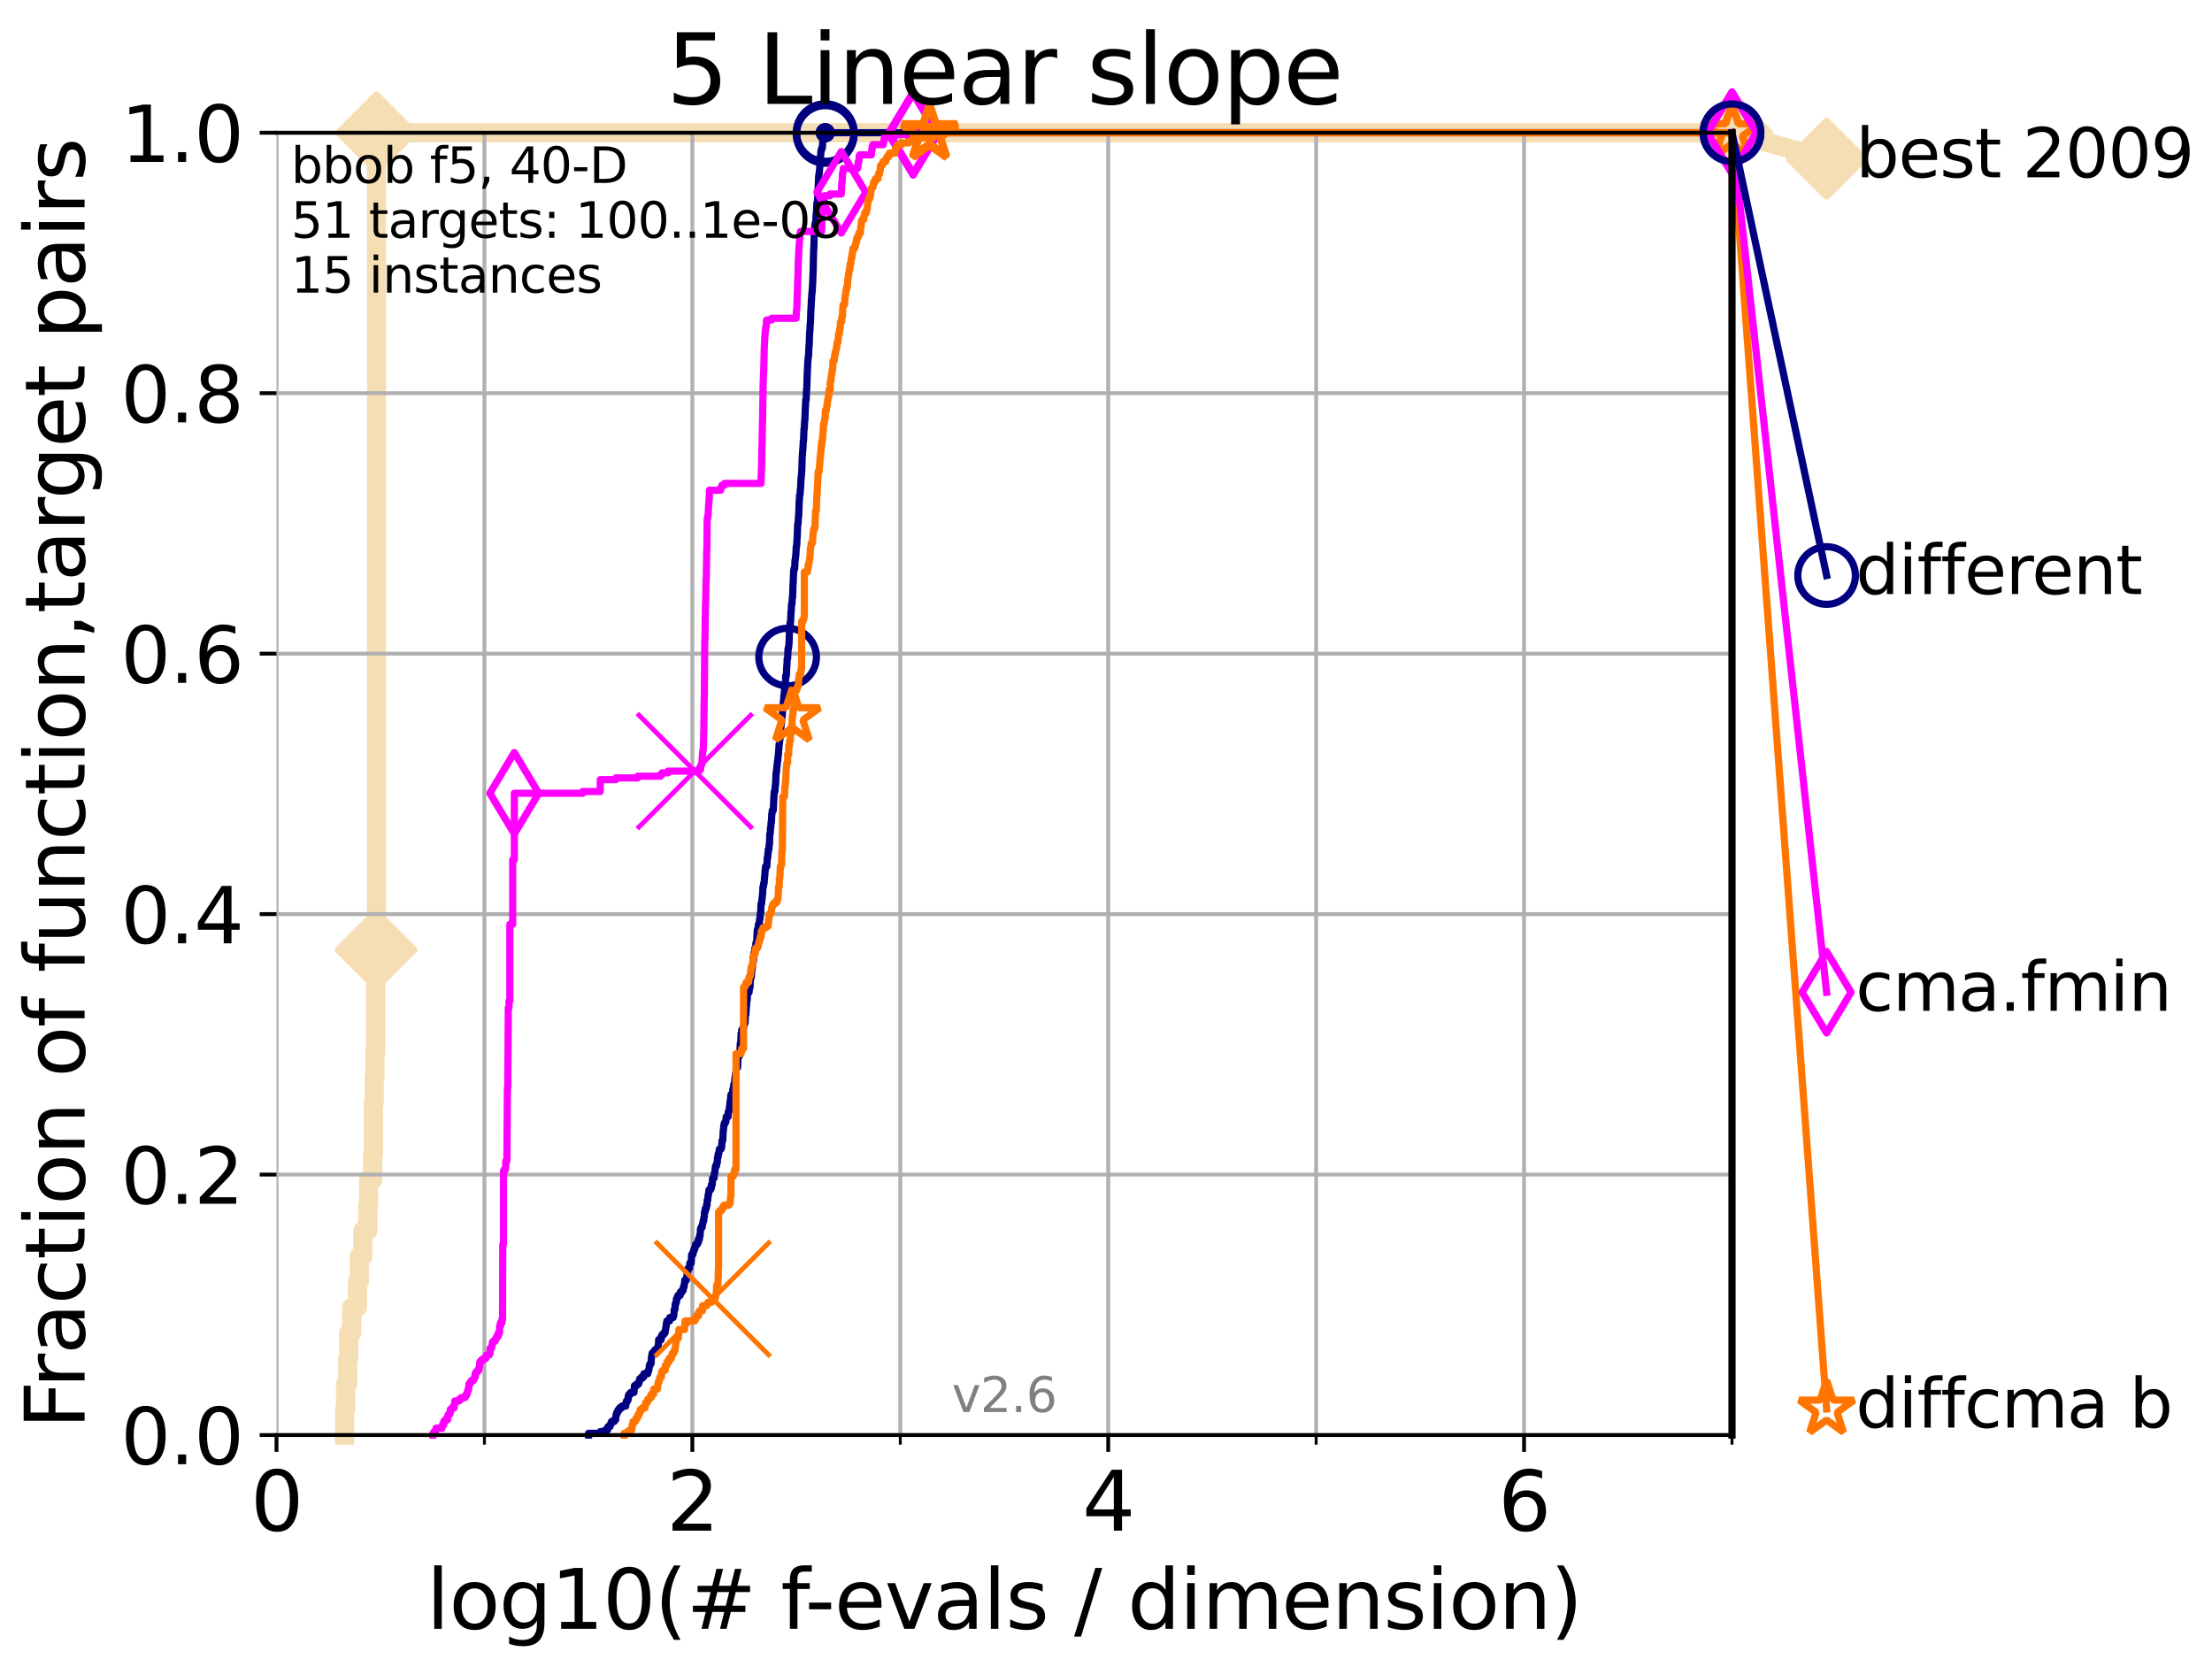 <?xml version="1.0" encoding="utf-8" standalone="no"?>
<!DOCTYPE svg PUBLIC "-//W3C//DTD SVG 1.1//EN"
  "http://www.w3.org/Graphics/SVG/1.1/DTD/svg11.dtd">
<svg height="345.6pt" version="1.1" viewBox="0 0 460.8 345.6" width="460.8pt" xmlns="http://www.w3.org/2000/svg" xmlns:xlink="http://www.w3.org/1999/xlink">
 <defs>
  <style type="text/css">*{stroke-linecap:butt;stroke-linejoin:round;}</style>
 </defs>
 <g id="figure_1">
  <g id="patch_1">
   <path d="M 0 345.6 
L 460.8 345.6 
L 460.8 0 
L 0 0 
z
" style="fill:#ffffff;"/>
  </g>
  <g id="axes_1">
   <g id="patch_2">
    <path d="M 57.6 298.944 
L 360.806 298.944 
L 360.806 27.648 
L 57.6 27.648 
z
" style="fill:#ffffff;"/>
   </g>
   <g id="line2d_1">
    <path d="M 71.78 298.944 
L 71.78 293.624 
L 72 293.624 
L 72 288.305 
L 72.432 288.305 
L 72.432 282.985 
L 72.645 282.985 
L 72.645 277.666 
L 73.268 277.666 
L 73.268 272.346 
L 74.457 272.346 
L 74.457 267.027 
L 74.837 267.027 
L 74.837 261.707 
L 75.575 261.707 
L 75.575 256.388 
L 76.63 256.388 
L 76.63 251.068 
L 76.8 251.068 
L 76.8 245.749 
L 77.629 245.749 
L 77.629 240.429 
L 77.79 240.429 
L 77.79 229.79 
L 77.95 229.79 
L 77.95 224.471 
L 78.109 224.471 
L 78.109 219.151 
L 78.267 219.151 
L 78.267 197.873 
L 78.423 197.873 
L 78.423 27.648 
L 360.806 27.648 
" style="fill:none;stroke:#f5deb3;stroke-linecap:square;stroke-width:4;"/>
   </g>
   <g id="line2d_2">
    <defs>
     <path d="M -0 7.778 
L 7.778 0 
L 0 -7.778 
L -7.778 -0 
z
" id="m3a566b9498" style="stroke:#f5deb3;stroke-linejoin:miter;stroke-width:1.5;"/>
    </defs>
    <g>
     <use style="fill:#f5deb3;stroke:#f5deb3;stroke-linejoin:miter;stroke-width:1.5;" x="78.267" xlink:href="#m3a566b9498" y="197.873"/>
     <use style="fill:#f5deb3;stroke:#f5deb3;stroke-linejoin:miter;stroke-width:1.5;" x="78.423" xlink:href="#m3a566b9498" y="197.873"/>
     <use style="fill:#f5deb3;stroke:#f5deb3;stroke-linejoin:miter;stroke-width:1.5;" x="78.423" xlink:href="#m3a566b9498" y="27.648"/>
     <use style="fill:#f5deb3;stroke:#f5deb3;stroke-linejoin:miter;stroke-width:1.5;" x="78.423" xlink:href="#m3a566b9498" y="27.648"/>
     <use style="fill:#f5deb3;stroke:#f5deb3;stroke-linejoin:miter;stroke-width:1.5;" x="360.806" xlink:href="#m3a566b9498" y="27.648"/>
    </g>
   </g>
   <g id="line2d_3">
    <path style="fill:none;stroke:#f5deb3;stroke-linecap:square;stroke-width:4;"/>
    <g/>
   </g>
   <g id="line2d_4">
    <path d="M 360.806 27.648 
L 380.515 33.074 
" style="fill:none;stroke:#f5deb3;stroke-linecap:square;stroke-width:4;"/>
    <g>
     <use style="fill:#f5deb3;stroke:#f5deb3;stroke-linejoin:miter;stroke-width:1.5;" x="360.806" xlink:href="#m3a566b9498" y="27.648"/>
     <use style="fill:#f5deb3;stroke:#f5deb3;stroke-linejoin:miter;stroke-width:1.5;" x="380.515" xlink:href="#m3a566b9498" y="33.074"/>
    </g>
   </g>
   <g id="matplotlib.axis_1">
    <g id="xtick_1">
     <g id="line2d_5">
      <path clip-path="url(#p5c3e702f75)" d="M 57.6 298.944 
L 57.6 27.648 
" style="fill:none;stroke:#b0b0b0;stroke-linecap:square;stroke-width:0.8;"/>
     </g>
     <g id="line2d_6">
      <defs>
       <path d="M 0 0 
L 0 3.5 
" id="m95d72e6b52" style="stroke:#000000;stroke-width:0.8;"/>
      </defs>
      <g>
       <use style="stroke:#000000;stroke-width:0.8;" x="57.6" xlink:href="#m95d72e6b52" y="298.944"/>
      </g>
     </g>
     <g id="text_1">
      <!-- 0 -->
      <g transform="translate(52.192 318.861)scale(0.17 -0.17)">
       <defs>
        <path d="M 2034 4250 
Q 1547 4250 1301 3770 
Q 1056 3291 1056 2328 
Q 1056 1369 1301 889 
Q 1547 409 2034 409 
Q 2525 409 2770 889 
Q 3016 1369 3016 2328 
Q 3016 3291 2770 3770 
Q 2525 4250 2034 4250 
z
M 2034 4750 
Q 2819 4750 3233 4129 
Q 3647 3509 3647 2328 
Q 3647 1150 3233 529 
Q 2819 -91 2034 -91 
Q 1250 -91 836 529 
Q 422 1150 422 2328 
Q 422 3509 836 4129 
Q 1250 4750 2034 4750 
z
" id="DejaVuSans-30" transform="scale(0.016)"/>
       </defs>
       <use xlink:href="#DejaVuSans-30"/>
      </g>
     </g>
    </g>
    <g id="xtick_2">
     <g id="line2d_7">
      <path clip-path="url(#p5c3e702f75)" d="M 144.23 298.944 
L 144.23 27.648 
" style="fill:none;stroke:#b0b0b0;stroke-linecap:square;stroke-width:0.8;"/>
     </g>
     <g id="line2d_8">
      <g>
       <use style="stroke:#000000;stroke-width:0.8;" x="144.23" xlink:href="#m95d72e6b52" y="298.944"/>
      </g>
     </g>
     <g id="text_2">
      <!-- 2 -->
      <g transform="translate(138.822 318.861)scale(0.17 -0.17)">
       <defs>
        <path d="M 1228 531 
L 3431 531 
L 3431 0 
L 469 0 
L 469 531 
Q 828 903 1448 1529 
Q 2069 2156 2228 2338 
Q 2531 2678 2651 2914 
Q 2772 3150 2772 3378 
Q 2772 3750 2511 3984 
Q 2250 4219 1831 4219 
Q 1534 4219 1204 4116 
Q 875 4013 500 3803 
L 500 4441 
Q 881 4594 1212 4672 
Q 1544 4750 1819 4750 
Q 2544 4750 2975 4387 
Q 3406 4025 3406 3419 
Q 3406 3131 3298 2873 
Q 3191 2616 2906 2266 
Q 2828 2175 2409 1742 
Q 1991 1309 1228 531 
z
" id="DejaVuSans-32" transform="scale(0.016)"/>
       </defs>
       <use xlink:href="#DejaVuSans-32"/>
      </g>
     </g>
    </g>
    <g id="xtick_3">
     <g id="line2d_9">
      <path clip-path="url(#p5c3e702f75)" d="M 230.861 298.944 
L 230.861 27.648 
" style="fill:none;stroke:#b0b0b0;stroke-linecap:square;stroke-width:0.8;"/>
     </g>
     <g id="line2d_10">
      <g>
       <use style="stroke:#000000;stroke-width:0.8;" x="230.861" xlink:href="#m95d72e6b52" y="298.944"/>
      </g>
     </g>
     <g id="text_3">
      <!-- 4 -->
      <g transform="translate(225.453 318.861)scale(0.17 -0.17)">
       <defs>
        <path d="M 2419 4116 
L 825 1625 
L 2419 1625 
L 2419 4116 
z
M 2253 4666 
L 3047 4666 
L 3047 1625 
L 3713 1625 
L 3713 1100 
L 3047 1100 
L 3047 0 
L 2419 0 
L 2419 1100 
L 313 1100 
L 313 1709 
L 2253 4666 
z
" id="DejaVuSans-34" transform="scale(0.016)"/>
       </defs>
       <use xlink:href="#DejaVuSans-34"/>
      </g>
     </g>
    </g>
    <g id="xtick_4">
     <g id="line2d_11">
      <path clip-path="url(#p5c3e702f75)" d="M 317.491 298.944 
L 317.491 27.648 
" style="fill:none;stroke:#b0b0b0;stroke-linecap:square;stroke-width:0.8;"/>
     </g>
     <g id="line2d_12">
      <g>
       <use style="stroke:#000000;stroke-width:0.8;" x="317.491" xlink:href="#m95d72e6b52" y="298.944"/>
      </g>
     </g>
     <g id="text_4">
      <!-- 6 -->
      <g transform="translate(312.083 318.861)scale(0.17 -0.17)">
       <defs>
        <path d="M 2113 2584 
Q 1688 2584 1439 2293 
Q 1191 2003 1191 1497 
Q 1191 994 1439 701 
Q 1688 409 2113 409 
Q 2538 409 2786 701 
Q 3034 994 3034 1497 
Q 3034 2003 2786 2293 
Q 2538 2584 2113 2584 
z
M 3366 4563 
L 3366 3988 
Q 3128 4100 2886 4159 
Q 2644 4219 2406 4219 
Q 1781 4219 1451 3797 
Q 1122 3375 1075 2522 
Q 1259 2794 1537 2939 
Q 1816 3084 2150 3084 
Q 2853 3084 3261 2657 
Q 3669 2231 3669 1497 
Q 3669 778 3244 343 
Q 2819 -91 2113 -91 
Q 1303 -91 875 529 
Q 447 1150 447 2328 
Q 447 3434 972 4092 
Q 1497 4750 2381 4750 
Q 2619 4750 2861 4703 
Q 3103 4656 3366 4563 
z
" id="DejaVuSans-36" transform="scale(0.016)"/>
       </defs>
       <use xlink:href="#DejaVuSans-36"/>
      </g>
     </g>
    </g>
    <g id="xtick_5">
     <g id="line2d_13">
      <path clip-path="url(#p5c3e702f75)" d="M 100.915 298.944 
L 100.915 27.648 
" style="fill:none;stroke:#b0b0b0;stroke-linecap:square;stroke-width:0.8;"/>
     </g>
     <g id="line2d_14">
      <defs>
       <path d="M 0 0 
L 0 2 
" id="m590ec071f1" style="stroke:#000000;stroke-width:0.6;"/>
      </defs>
      <g>
       <use style="stroke:#000000;stroke-width:0.6;" x="100.915" xlink:href="#m590ec071f1" y="298.944"/>
      </g>
     </g>
    </g>
    <g id="xtick_6">
     <g id="line2d_15">
      <path clip-path="url(#p5c3e702f75)" d="M 187.546 298.944 
L 187.546 27.648 
" style="fill:none;stroke:#b0b0b0;stroke-linecap:square;stroke-width:0.8;"/>
     </g>
     <g id="line2d_16">
      <g>
       <use style="stroke:#000000;stroke-width:0.6;" x="187.546" xlink:href="#m590ec071f1" y="298.944"/>
      </g>
     </g>
    </g>
    <g id="xtick_7">
     <g id="line2d_17">
      <path clip-path="url(#p5c3e702f75)" d="M 274.176 298.944 
L 274.176 27.648 
" style="fill:none;stroke:#b0b0b0;stroke-linecap:square;stroke-width:0.8;"/>
     </g>
     <g id="line2d_18">
      <g>
       <use style="stroke:#000000;stroke-width:0.6;" x="274.176" xlink:href="#m590ec071f1" y="298.944"/>
      </g>
     </g>
    </g>
    <g id="xtick_8">
     <g id="line2d_19">
      <path clip-path="url(#p5c3e702f75)" d="M 360.806 298.944 
L 360.806 27.648 
" style="fill:none;stroke:#b0b0b0;stroke-linecap:square;stroke-width:0.8;"/>
     </g>
     <g id="line2d_20">
      <g>
       <use style="stroke:#000000;stroke-width:0.6;" x="360.806" xlink:href="#m590ec071f1" y="298.944"/>
      </g>
     </g>
    </g>
    <g id="text_5">
     <!-- log10(# f-evals / dimension) -->
     <g transform="translate(88.823 339.314)scale(0.17 -0.17)">
      <defs>
       <path d="M 603 4863 
L 1178 4863 
L 1178 0 
L 603 0 
L 603 4863 
z
" id="DejaVuSans-6c" transform="scale(0.016)"/>
       <path d="M 1959 3097 
Q 1497 3097 1228 2736 
Q 959 2375 959 1747 
Q 959 1119 1226 758 
Q 1494 397 1959 397 
Q 2419 397 2687 759 
Q 2956 1122 2956 1747 
Q 2956 2369 2687 2733 
Q 2419 3097 1959 3097 
z
M 1959 3584 
Q 2709 3584 3137 3096 
Q 3566 2609 3566 1747 
Q 3566 888 3137 398 
Q 2709 -91 1959 -91 
Q 1206 -91 779 398 
Q 353 888 353 1747 
Q 353 2609 779 3096 
Q 1206 3584 1959 3584 
z
" id="DejaVuSans-6f" transform="scale(0.016)"/>
       <path d="M 2906 1791 
Q 2906 2416 2648 2759 
Q 2391 3103 1925 3103 
Q 1463 3103 1205 2759 
Q 947 2416 947 1791 
Q 947 1169 1205 825 
Q 1463 481 1925 481 
Q 2391 481 2648 825 
Q 2906 1169 2906 1791 
z
M 3481 434 
Q 3481 -459 3084 -895 
Q 2688 -1331 1869 -1331 
Q 1566 -1331 1297 -1286 
Q 1028 -1241 775 -1147 
L 775 -588 
Q 1028 -725 1275 -790 
Q 1522 -856 1778 -856 
Q 2344 -856 2625 -561 
Q 2906 -266 2906 331 
L 2906 616 
Q 2728 306 2450 153 
Q 2172 0 1784 0 
Q 1141 0 747 490 
Q 353 981 353 1791 
Q 353 2603 747 3093 
Q 1141 3584 1784 3584 
Q 2172 3584 2450 3431 
Q 2728 3278 2906 2969 
L 2906 3500 
L 3481 3500 
L 3481 434 
z
" id="DejaVuSans-67" transform="scale(0.016)"/>
       <path d="M 794 531 
L 1825 531 
L 1825 4091 
L 703 3866 
L 703 4441 
L 1819 4666 
L 2450 4666 
L 2450 531 
L 3481 531 
L 3481 0 
L 794 0 
L 794 531 
z
" id="DejaVuSans-31" transform="scale(0.016)"/>
       <path d="M 1984 4856 
Q 1566 4138 1362 3434 
Q 1159 2731 1159 2009 
Q 1159 1288 1364 580 
Q 1569 -128 1984 -844 
L 1484 -844 
Q 1016 -109 783 600 
Q 550 1309 550 2009 
Q 550 2706 781 3412 
Q 1013 4119 1484 4856 
L 1984 4856 
z
" id="DejaVuSans-28" transform="scale(0.016)"/>
       <path d="M 3272 2816 
L 2363 2816 
L 2100 1772 
L 3016 1772 
L 3272 2816 
z
M 2803 4594 
L 2478 3297 
L 3391 3297 
L 3719 4594 
L 4219 4594 
L 3897 3297 
L 4872 3297 
L 4872 2816 
L 3775 2816 
L 3519 1772 
L 4513 1772 
L 4513 1294 
L 3397 1294 
L 3072 0 
L 2572 0 
L 2894 1294 
L 1978 1294 
L 1656 0 
L 1153 0 
L 1478 1294 
L 494 1294 
L 494 1772 
L 1594 1772 
L 1856 2816 
L 850 2816 
L 850 3297 
L 1978 3297 
L 2297 4594 
L 2803 4594 
z
" id="DejaVuSans-23" transform="scale(0.016)"/>
       <path id="DejaVuSans-20" transform="scale(0.016)"/>
       <path d="M 2375 4863 
L 2375 4384 
L 1825 4384 
Q 1516 4384 1395 4259 
Q 1275 4134 1275 3809 
L 1275 3500 
L 2222 3500 
L 2222 3053 
L 1275 3053 
L 1275 0 
L 697 0 
L 697 3053 
L 147 3053 
L 147 3500 
L 697 3500 
L 697 3744 
Q 697 4328 969 4595 
Q 1241 4863 1831 4863 
L 2375 4863 
z
" id="DejaVuSans-66" transform="scale(0.016)"/>
       <path d="M 313 2009 
L 1997 2009 
L 1997 1497 
L 313 1497 
L 313 2009 
z
" id="DejaVuSans-2d" transform="scale(0.016)"/>
       <path d="M 3597 1894 
L 3597 1613 
L 953 1613 
Q 991 1019 1311 708 
Q 1631 397 2203 397 
Q 2534 397 2845 478 
Q 3156 559 3463 722 
L 3463 178 
Q 3153 47 2828 -22 
Q 2503 -91 2169 -91 
Q 1331 -91 842 396 
Q 353 884 353 1716 
Q 353 2575 817 3079 
Q 1281 3584 2069 3584 
Q 2775 3584 3186 3129 
Q 3597 2675 3597 1894 
z
M 3022 2063 
Q 3016 2534 2758 2815 
Q 2500 3097 2075 3097 
Q 1594 3097 1305 2825 
Q 1016 2553 972 2059 
L 3022 2063 
z
" id="DejaVuSans-65" transform="scale(0.016)"/>
       <path d="M 191 3500 
L 800 3500 
L 1894 563 
L 2988 3500 
L 3597 3500 
L 2284 0 
L 1503 0 
L 191 3500 
z
" id="DejaVuSans-76" transform="scale(0.016)"/>
       <path d="M 2194 1759 
Q 1497 1759 1228 1600 
Q 959 1441 959 1056 
Q 959 750 1161 570 
Q 1363 391 1709 391 
Q 2188 391 2477 730 
Q 2766 1069 2766 1631 
L 2766 1759 
L 2194 1759 
z
M 3341 1997 
L 3341 0 
L 2766 0 
L 2766 531 
Q 2569 213 2275 61 
Q 1981 -91 1556 -91 
Q 1019 -91 701 211 
Q 384 513 384 1019 
Q 384 1609 779 1909 
Q 1175 2209 1959 2209 
L 2766 2209 
L 2766 2266 
Q 2766 2663 2505 2880 
Q 2244 3097 1772 3097 
Q 1472 3097 1187 3025 
Q 903 2953 641 2809 
L 641 3341 
Q 956 3463 1253 3523 
Q 1550 3584 1831 3584 
Q 2591 3584 2966 3190 
Q 3341 2797 3341 1997 
z
" id="DejaVuSans-61" transform="scale(0.016)"/>
       <path d="M 2834 3397 
L 2834 2853 
Q 2591 2978 2328 3040 
Q 2066 3103 1784 3103 
Q 1356 3103 1142 2972 
Q 928 2841 928 2578 
Q 928 2378 1081 2264 
Q 1234 2150 1697 2047 
L 1894 2003 
Q 2506 1872 2764 1633 
Q 3022 1394 3022 966 
Q 3022 478 2636 193 
Q 2250 -91 1575 -91 
Q 1294 -91 989 -36 
Q 684 19 347 128 
L 347 722 
Q 666 556 975 473 
Q 1284 391 1588 391 
Q 1994 391 2212 530 
Q 2431 669 2431 922 
Q 2431 1156 2273 1281 
Q 2116 1406 1581 1522 
L 1381 1569 
Q 847 1681 609 1914 
Q 372 2147 372 2553 
Q 372 3047 722 3315 
Q 1072 3584 1716 3584 
Q 2034 3584 2315 3537 
Q 2597 3491 2834 3397 
z
" id="DejaVuSans-73" transform="scale(0.016)"/>
       <path d="M 1625 4666 
L 2156 4666 
L 531 -594 
L 0 -594 
L 1625 4666 
z
" id="DejaVuSans-2f" transform="scale(0.016)"/>
       <path d="M 2906 2969 
L 2906 4863 
L 3481 4863 
L 3481 0 
L 2906 0 
L 2906 525 
Q 2725 213 2448 61 
Q 2172 -91 1784 -91 
Q 1150 -91 751 415 
Q 353 922 353 1747 
Q 353 2572 751 3078 
Q 1150 3584 1784 3584 
Q 2172 3584 2448 3432 
Q 2725 3281 2906 2969 
z
M 947 1747 
Q 947 1113 1208 752 
Q 1469 391 1925 391 
Q 2381 391 2643 752 
Q 2906 1113 2906 1747 
Q 2906 2381 2643 2742 
Q 2381 3103 1925 3103 
Q 1469 3103 1208 2742 
Q 947 2381 947 1747 
z
" id="DejaVuSans-64" transform="scale(0.016)"/>
       <path d="M 603 3500 
L 1178 3500 
L 1178 0 
L 603 0 
L 603 3500 
z
M 603 4863 
L 1178 4863 
L 1178 4134 
L 603 4134 
L 603 4863 
z
" id="DejaVuSans-69" transform="scale(0.016)"/>
       <path d="M 3328 2828 
Q 3544 3216 3844 3400 
Q 4144 3584 4550 3584 
Q 5097 3584 5394 3201 
Q 5691 2819 5691 2113 
L 5691 0 
L 5113 0 
L 5113 2094 
Q 5113 2597 4934 2840 
Q 4756 3084 4391 3084 
Q 3944 3084 3684 2787 
Q 3425 2491 3425 1978 
L 3425 0 
L 2847 0 
L 2847 2094 
Q 2847 2600 2669 2842 
Q 2491 3084 2119 3084 
Q 1678 3084 1418 2786 
Q 1159 2488 1159 1978 
L 1159 0 
L 581 0 
L 581 3500 
L 1159 3500 
L 1159 2956 
Q 1356 3278 1631 3431 
Q 1906 3584 2284 3584 
Q 2666 3584 2933 3390 
Q 3200 3197 3328 2828 
z
" id="DejaVuSans-6d" transform="scale(0.016)"/>
       <path d="M 3513 2113 
L 3513 0 
L 2938 0 
L 2938 2094 
Q 2938 2591 2744 2837 
Q 2550 3084 2163 3084 
Q 1697 3084 1428 2787 
Q 1159 2491 1159 1978 
L 1159 0 
L 581 0 
L 581 3500 
L 1159 3500 
L 1159 2956 
Q 1366 3272 1645 3428 
Q 1925 3584 2291 3584 
Q 2894 3584 3203 3211 
Q 3513 2838 3513 2113 
z
" id="DejaVuSans-6e" transform="scale(0.016)"/>
       <path d="M 513 4856 
L 1013 4856 
Q 1481 4119 1714 3412 
Q 1947 2706 1947 2009 
Q 1947 1309 1714 600 
Q 1481 -109 1013 -844 
L 513 -844 
Q 928 -128 1133 580 
Q 1338 1288 1338 2009 
Q 1338 2731 1133 3434 
Q 928 4138 513 4856 
z
" id="DejaVuSans-29" transform="scale(0.016)"/>
      </defs>
      <use xlink:href="#DejaVuSans-6c"/>
      <use x="27.783" xlink:href="#DejaVuSans-6f"/>
      <use x="88.965" xlink:href="#DejaVuSans-67"/>
      <use x="152.441" xlink:href="#DejaVuSans-31"/>
      <use x="216.064" xlink:href="#DejaVuSans-30"/>
      <use x="279.688" xlink:href="#DejaVuSans-28"/>
      <use x="318.701" xlink:href="#DejaVuSans-23"/>
      <use x="402.49" xlink:href="#DejaVuSans-20"/>
      <use x="434.277" xlink:href="#DejaVuSans-66"/>
      <use x="463.982" xlink:href="#DejaVuSans-2d"/>
      <use x="500.066" xlink:href="#DejaVuSans-65"/>
      <use x="561.59" xlink:href="#DejaVuSans-76"/>
      <use x="620.77" xlink:href="#DejaVuSans-61"/>
      <use x="682.049" xlink:href="#DejaVuSans-6c"/>
      <use x="709.832" xlink:href="#DejaVuSans-73"/>
      <use x="761.932" xlink:href="#DejaVuSans-20"/>
      <use x="793.719" xlink:href="#DejaVuSans-2f"/>
      <use x="827.41" xlink:href="#DejaVuSans-20"/>
      <use x="859.197" xlink:href="#DejaVuSans-64"/>
      <use x="922.674" xlink:href="#DejaVuSans-69"/>
      <use x="950.457" xlink:href="#DejaVuSans-6d"/>
      <use x="1047.869" xlink:href="#DejaVuSans-65"/>
      <use x="1109.393" xlink:href="#DejaVuSans-6e"/>
      <use x="1172.771" xlink:href="#DejaVuSans-73"/>
      <use x="1224.871" xlink:href="#DejaVuSans-69"/>
      <use x="1252.654" xlink:href="#DejaVuSans-6f"/>
      <use x="1313.836" xlink:href="#DejaVuSans-6e"/>
      <use x="1377.215" xlink:href="#DejaVuSans-29"/>
     </g>
    </g>
   </g>
   <g id="matplotlib.axis_2">
    <g id="ytick_1">
     <g id="line2d_21">
      <path clip-path="url(#p5c3e702f75)" d="M 57.6 298.944 
L 360.806 298.944 
" style="fill:none;stroke:#b0b0b0;stroke-linecap:square;stroke-width:0.8;"/>
     </g>
     <g id="line2d_22">
      <defs>
       <path d="M 0 0 
L -3.5 0 
" id="mfd0f22e947" style="stroke:#000000;stroke-width:0.8;"/>
      </defs>
      <g>
       <use style="stroke:#000000;stroke-width:0.8;" x="57.6" xlink:href="#mfd0f22e947" y="298.944"/>
      </g>
     </g>
     <g id="text_6">
      <!-- 0.0 -->
      <g transform="translate(25.155 305.023)scale(0.16 -0.16)">
       <defs>
        <path d="M 684 794 
L 1344 794 
L 1344 0 
L 684 0 
L 684 794 
z
" id="DejaVuSans-2e" transform="scale(0.016)"/>
       </defs>
       <use xlink:href="#DejaVuSans-30"/>
       <use x="63.623" xlink:href="#DejaVuSans-2e"/>
       <use x="95.41" xlink:href="#DejaVuSans-30"/>
      </g>
     </g>
    </g>
    <g id="ytick_2">
     <g id="line2d_23">
      <path clip-path="url(#p5c3e702f75)" d="M 57.6 244.685 
L 360.806 244.685 
" style="fill:none;stroke:#b0b0b0;stroke-linecap:square;stroke-width:0.8;"/>
     </g>
     <g id="line2d_24">
      <g>
       <use style="stroke:#000000;stroke-width:0.8;" x="57.6" xlink:href="#mfd0f22e947" y="244.685"/>
      </g>
     </g>
     <g id="text_7">
      <!-- 0.2 -->
      <g transform="translate(25.155 250.764)scale(0.16 -0.16)">
       <use xlink:href="#DejaVuSans-30"/>
       <use x="63.623" xlink:href="#DejaVuSans-2e"/>
       <use x="95.41" xlink:href="#DejaVuSans-32"/>
      </g>
     </g>
    </g>
    <g id="ytick_3">
     <g id="line2d_25">
      <path clip-path="url(#p5c3e702f75)" d="M 57.6 190.426 
L 360.806 190.426 
" style="fill:none;stroke:#b0b0b0;stroke-linecap:square;stroke-width:0.8;"/>
     </g>
     <g id="line2d_26">
      <g>
       <use style="stroke:#000000;stroke-width:0.8;" x="57.6" xlink:href="#mfd0f22e947" y="190.426"/>
      </g>
     </g>
     <g id="text_8">
      <!-- 0.4 -->
      <g transform="translate(25.155 196.504)scale(0.16 -0.16)">
       <use xlink:href="#DejaVuSans-30"/>
       <use x="63.623" xlink:href="#DejaVuSans-2e"/>
       <use x="95.41" xlink:href="#DejaVuSans-34"/>
      </g>
     </g>
    </g>
    <g id="ytick_4">
     <g id="line2d_27">
      <path clip-path="url(#p5c3e702f75)" d="M 57.6 136.166 
L 360.806 136.166 
" style="fill:none;stroke:#b0b0b0;stroke-linecap:square;stroke-width:0.8;"/>
     </g>
     <g id="line2d_28">
      <g>
       <use style="stroke:#000000;stroke-width:0.8;" x="57.6" xlink:href="#mfd0f22e947" y="136.166"/>
      </g>
     </g>
     <g id="text_9">
      <!-- 0.6 -->
      <g transform="translate(25.155 142.245)scale(0.16 -0.16)">
       <use xlink:href="#DejaVuSans-30"/>
       <use x="63.623" xlink:href="#DejaVuSans-2e"/>
       <use x="95.41" xlink:href="#DejaVuSans-36"/>
      </g>
     </g>
    </g>
    <g id="ytick_5">
     <g id="line2d_29">
      <path clip-path="url(#p5c3e702f75)" d="M 57.6 81.907 
L 360.806 81.907 
" style="fill:none;stroke:#b0b0b0;stroke-linecap:square;stroke-width:0.8;"/>
     </g>
     <g id="line2d_30">
      <g>
       <use style="stroke:#000000;stroke-width:0.8;" x="57.6" xlink:href="#mfd0f22e947" y="81.907"/>
      </g>
     </g>
     <g id="text_10">
      <!-- 0.8 -->
      <g transform="translate(25.155 87.986)scale(0.16 -0.16)">
       <defs>
        <path d="M 2034 2216 
Q 1584 2216 1326 1975 
Q 1069 1734 1069 1313 
Q 1069 891 1326 650 
Q 1584 409 2034 409 
Q 2484 409 2743 651 
Q 3003 894 3003 1313 
Q 3003 1734 2745 1975 
Q 2488 2216 2034 2216 
z
M 1403 2484 
Q 997 2584 770 2862 
Q 544 3141 544 3541 
Q 544 4100 942 4425 
Q 1341 4750 2034 4750 
Q 2731 4750 3128 4425 
Q 3525 4100 3525 3541 
Q 3525 3141 3298 2862 
Q 3072 2584 2669 2484 
Q 3125 2378 3379 2068 
Q 3634 1759 3634 1313 
Q 3634 634 3220 271 
Q 2806 -91 2034 -91 
Q 1263 -91 848 271 
Q 434 634 434 1313 
Q 434 1759 690 2068 
Q 947 2378 1403 2484 
z
M 1172 3481 
Q 1172 3119 1398 2916 
Q 1625 2713 2034 2713 
Q 2441 2713 2670 2916 
Q 2900 3119 2900 3481 
Q 2900 3844 2670 4047 
Q 2441 4250 2034 4250 
Q 1625 4250 1398 4047 
Q 1172 3844 1172 3481 
z
" id="DejaVuSans-38" transform="scale(0.016)"/>
       </defs>
       <use xlink:href="#DejaVuSans-30"/>
       <use x="63.623" xlink:href="#DejaVuSans-2e"/>
       <use x="95.41" xlink:href="#DejaVuSans-38"/>
      </g>
     </g>
    </g>
    <g id="ytick_6">
     <g id="line2d_31">
      <path clip-path="url(#p5c3e702f75)" d="M 57.6 27.648 
L 360.806 27.648 
" style="fill:none;stroke:#b0b0b0;stroke-linecap:square;stroke-width:0.8;"/>
     </g>
     <g id="line2d_32">
      <g>
       <use style="stroke:#000000;stroke-width:0.8;" x="57.6" xlink:href="#mfd0f22e947" y="27.648"/>
      </g>
     </g>
     <g id="text_11">
      <!-- 1.0 -->
      <g transform="translate(25.155 33.727)scale(0.16 -0.16)">
       <use xlink:href="#DejaVuSans-31"/>
       <use x="63.623" xlink:href="#DejaVuSans-2e"/>
       <use x="95.41" xlink:href="#DejaVuSans-30"/>
      </g>
     </g>
    </g>
    <g id="text_12">
     <!-- Fraction of function,target pairs -->
     <g transform="translate(17.62 297.681)rotate(-90)scale(0.17 -0.17)">
      <defs>
       <path d="M 628 4666 
L 3309 4666 
L 3309 4134 
L 1259 4134 
L 1259 2759 
L 3109 2759 
L 3109 2228 
L 1259 2228 
L 1259 0 
L 628 0 
L 628 4666 
z
" id="DejaVuSans-46" transform="scale(0.016)"/>
       <path d="M 2631 2963 
Q 2534 3019 2420 3045 
Q 2306 3072 2169 3072 
Q 1681 3072 1420 2755 
Q 1159 2438 1159 1844 
L 1159 0 
L 581 0 
L 581 3500 
L 1159 3500 
L 1159 2956 
Q 1341 3275 1631 3429 
Q 1922 3584 2338 3584 
Q 2397 3584 2469 3576 
Q 2541 3569 2628 3553 
L 2631 2963 
z
" id="DejaVuSans-72" transform="scale(0.016)"/>
       <path d="M 3122 3366 
L 3122 2828 
Q 2878 2963 2633 3030 
Q 2388 3097 2138 3097 
Q 1578 3097 1268 2742 
Q 959 2388 959 1747 
Q 959 1106 1268 751 
Q 1578 397 2138 397 
Q 2388 397 2633 464 
Q 2878 531 3122 666 
L 3122 134 
Q 2881 22 2623 -34 
Q 2366 -91 2075 -91 
Q 1284 -91 818 406 
Q 353 903 353 1747 
Q 353 2603 823 3093 
Q 1294 3584 2113 3584 
Q 2378 3584 2631 3529 
Q 2884 3475 3122 3366 
z
" id="DejaVuSans-63" transform="scale(0.016)"/>
       <path d="M 1172 4494 
L 1172 3500 
L 2356 3500 
L 2356 3053 
L 1172 3053 
L 1172 1153 
Q 1172 725 1289 603 
Q 1406 481 1766 481 
L 2356 481 
L 2356 0 
L 1766 0 
Q 1100 0 847 248 
Q 594 497 594 1153 
L 594 3053 
L 172 3053 
L 172 3500 
L 594 3500 
L 594 4494 
L 1172 4494 
z
" id="DejaVuSans-74" transform="scale(0.016)"/>
       <path d="M 544 1381 
L 544 3500 
L 1119 3500 
L 1119 1403 
Q 1119 906 1312 657 
Q 1506 409 1894 409 
Q 2359 409 2629 706 
Q 2900 1003 2900 1516 
L 2900 3500 
L 3475 3500 
L 3475 0 
L 2900 0 
L 2900 538 
Q 2691 219 2414 64 
Q 2138 -91 1772 -91 
Q 1169 -91 856 284 
Q 544 659 544 1381 
z
M 1991 3584 
L 1991 3584 
z
" id="DejaVuSans-75" transform="scale(0.016)"/>
       <path d="M 750 794 
L 1409 794 
L 1409 256 
L 897 -744 
L 494 -744 
L 750 256 
L 750 794 
z
" id="DejaVuSans-2c" transform="scale(0.016)"/>
       <path d="M 1159 525 
L 1159 -1331 
L 581 -1331 
L 581 3500 
L 1159 3500 
L 1159 2969 
Q 1341 3281 1617 3432 
Q 1894 3584 2278 3584 
Q 2916 3584 3314 3078 
Q 3713 2572 3713 1747 
Q 3713 922 3314 415 
Q 2916 -91 2278 -91 
Q 1894 -91 1617 61 
Q 1341 213 1159 525 
z
M 3116 1747 
Q 3116 2381 2855 2742 
Q 2594 3103 2138 3103 
Q 1681 3103 1420 2742 
Q 1159 2381 1159 1747 
Q 1159 1113 1420 752 
Q 1681 391 2138 391 
Q 2594 391 2855 752 
Q 3116 1113 3116 1747 
z
" id="DejaVuSans-70" transform="scale(0.016)"/>
      </defs>
      <use xlink:href="#DejaVuSans-46"/>
      <use x="50.27" xlink:href="#DejaVuSans-72"/>
      <use x="91.383" xlink:href="#DejaVuSans-61"/>
      <use x="152.662" xlink:href="#DejaVuSans-63"/>
      <use x="207.643" xlink:href="#DejaVuSans-74"/>
      <use x="246.852" xlink:href="#DejaVuSans-69"/>
      <use x="274.635" xlink:href="#DejaVuSans-6f"/>
      <use x="335.816" xlink:href="#DejaVuSans-6e"/>
      <use x="399.195" xlink:href="#DejaVuSans-20"/>
      <use x="430.982" xlink:href="#DejaVuSans-6f"/>
      <use x="492.164" xlink:href="#DejaVuSans-66"/>
      <use x="527.369" xlink:href="#DejaVuSans-20"/>
      <use x="559.156" xlink:href="#DejaVuSans-66"/>
      <use x="594.361" xlink:href="#DejaVuSans-75"/>
      <use x="657.74" xlink:href="#DejaVuSans-6e"/>
      <use x="721.119" xlink:href="#DejaVuSans-63"/>
      <use x="776.1" xlink:href="#DejaVuSans-74"/>
      <use x="815.309" xlink:href="#DejaVuSans-69"/>
      <use x="843.092" xlink:href="#DejaVuSans-6f"/>
      <use x="904.273" xlink:href="#DejaVuSans-6e"/>
      <use x="967.652" xlink:href="#DejaVuSans-2c"/>
      <use x="999.439" xlink:href="#DejaVuSans-74"/>
      <use x="1038.648" xlink:href="#DejaVuSans-61"/>
      <use x="1099.928" xlink:href="#DejaVuSans-72"/>
      <use x="1139.291" xlink:href="#DejaVuSans-67"/>
      <use x="1202.768" xlink:href="#DejaVuSans-65"/>
      <use x="1264.291" xlink:href="#DejaVuSans-74"/>
      <use x="1303.5" xlink:href="#DejaVuSans-20"/>
      <use x="1335.287" xlink:href="#DejaVuSans-70"/>
      <use x="1398.764" xlink:href="#DejaVuSans-61"/>
      <use x="1460.043" xlink:href="#DejaVuSans-69"/>
      <use x="1487.826" xlink:href="#DejaVuSans-72"/>
      <use x="1528.939" xlink:href="#DejaVuSans-73"/>
     </g>
    </g>
   </g>
   <g id="line2d_33">
    <defs>
     <path d="M 0 1.5 
C 0.398 1.5 0.779 1.342 1.061 1.061 
C 1.342 0.779 1.5 0.398 1.5 0 
C 1.5 -0.398 1.342 -0.779 1.061 -1.061 
C 0.779 -1.342 0.398 -1.5 0 -1.5 
C -0.398 -1.5 -0.779 -1.342 -1.061 -1.061 
C -1.342 -0.779 -1.5 -0.398 -1.5 0 
C -1.5 0.398 -1.342 0.779 -1.061 1.061 
C -0.779 1.342 -0.398 1.5 0 1.5 
z
" id="mfa14dfff49" style="stroke:#f5deb3;"/>
    </defs>
    <g>
     <use style="fill:#f5deb3;stroke:#f5deb3;" x="78.423" xlink:href="#mfa14dfff49" y="27.648"/>
     <use style="fill:#f5deb3;stroke:#f5deb3;" x="78.423" xlink:href="#mfa14dfff49" y="27.648"/>
    </g>
   </g>
   <g id="line2d_34">
    <defs>
     <path d="M 0 1.5 
C 0.398 1.5 0.779 1.342 1.061 1.061 
C 1.342 0.779 1.5 0.398 1.5 0 
C 1.5 -0.398 1.342 -0.779 1.061 -1.061 
C 0.779 -1.342 0.398 -1.5 0 -1.5 
C -0.398 -1.5 -0.779 -1.342 -1.061 -1.061 
C -1.342 -0.779 -1.5 -0.398 -1.5 0 
C -1.5 0.398 -1.342 0.779 -1.061 1.061 
C -0.779 1.342 -0.398 1.5 0 1.5 
z
" id="m76463af418" style="stroke:#000080;"/>
    </defs>
    <g>
     <use style="fill:#000080;stroke:#000080;" x="171.918" xlink:href="#m76463af418" y="27.648"/>
     <use style="fill:#000080;stroke:#000080;" x="171.918" xlink:href="#m76463af418" y="27.648"/>
    </g>
   </g>
   <g id="line2d_35">
    <path d="M 122.604 298.944 
L 122.604 298.589 
L 125.051 298.589 
L 125.051 298.235 
L 126.09 298.235 
L 126.09 297.88 
L 126.577 297.88 
L 126.673 297.171 
L 127.076 297.171 
L 127.076 296.816 
L 127.239 296.816 
L 127.239 296.462 
L 127.401 296.462 
L 127.401 296.107 
L 127.99 296.107 
L 127.99 295.752 
L 128.255 295.752 
L 128.343 294.688 
L 128.452 294.688 
L 128.452 294.334 
L 128.625 294.334 
L 128.625 293.979 
L 128.819 293.979 
L 128.819 293.624 
L 129.094 293.624 
L 129.094 293.27 
L 129.53 293.27 
L 129.53 292.915 
L 130.355 292.915 
L 130.413 292.206 
L 130.492 292.206 
L 130.492 291.851 
L 130.744 291.851 
L 130.744 291.497 
L 130.878 291.497 
L 130.878 290.787 
L 131.05 290.787 
L 131.05 290.433 
L 131.369 290.433 
L 131.369 290.078 
L 132.064 290.078 
L 132.172 288.66 
L 132.63 288.66 
L 132.63 288.305 
L 133.044 288.305 
L 133.044 287.95 
L 133.163 287.95 
L 133.247 287.241 
L 133.631 287.241 
L 133.631 286.886 
L 134.072 286.886 
L 134.137 286.177 
L 134.94 286.177 
L 135.032 285.468 
L 135.169 285.468 
L 135.276 284.404 
L 135.442 284.404 
L 135.442 284.049 
L 135.636 284.049 
L 135.71 282.631 
L 135.769 282.631 
L 135.842 281.922 
L 136.148 281.922 
L 136.148 281.567 
L 136.407 281.567 
L 136.407 281.212 
L 136.816 281.212 
L 136.816 280.858 
L 137.065 280.858 
L 137.175 279.794 
L 137.189 279.794 
L 137.202 279.084 
L 137.728 279.084 
L 137.728 278.375 
L 137.952 278.375 
L 137.952 278.021 
L 138.252 278.021 
L 138.252 277.666 
L 138.534 277.666 
L 138.636 276.957 
L 138.661 276.957 
L 138.75 276.247 
L 138.8 276.247 
L 138.837 275.538 
L 138.925 275.538 
L 138.925 275.183 
L 139.49 275.183 
L 139.514 274.474 
L 140.226 274.474 
L 140.226 274.12 
L 140.353 274.12 
L 140.434 273.056 
L 140.491 273.056 
L 140.491 272.701 
L 140.629 272.701 
L 140.663 271.637 
L 140.787 271.637 
L 140.787 271.282 
L 140.911 271.282 
L 140.911 270.573 
L 141.09 270.573 
L 141.09 270.219 
L 141.223 270.219 
L 141.223 269.864 
L 141.681 269.864 
L 141.724 269.155 
L 142.086 269.155 
L 142.086 268.8 
L 142.316 268.8 
L 142.368 268.091 
L 142.513 268.091 
L 142.554 267.381 
L 142.626 267.381 
L 142.647 266.672 
L 142.991 266.672 
L 143.101 265.608 
L 143.111 265.608 
L 143.161 264.899 
L 143.27 264.899 
L 143.359 264.19 
L 143.643 264.19 
L 143.701 263.126 
L 143.989 263.126 
L 144.075 261.353 
L 144.348 261.353 
L 144.432 260.643 
L 144.552 260.643 
L 144.552 260.289 
L 144.69 260.289 
L 144.69 259.934 
L 144.818 259.934 
L 144.909 259.225 
L 145.26 259.225 
L 145.26 258.87 
L 145.464 258.87 
L 145.481 258.161 
L 145.7 258.161 
L 145.717 257.452 
L 145.839 257.452 
L 145.916 256.033 
L 146.036 256.033 
L 146.036 255.678 
L 146.274 255.678 
L 146.333 254.969 
L 146.408 254.969 
L 146.484 254.26 
L 146.608 254.26 
L 146.642 253.551 
L 146.724 253.551 
L 146.749 252.487 
L 146.88 252.487 
L 146.921 251.778 
L 147.132 251.778 
L 147.164 251.068 
L 147.284 251.068 
L 147.332 250.004 
L 147.435 250.004 
L 147.515 248.94 
L 147.586 248.94 
L 147.688 247.877 
L 148.006 247.877 
L 148.006 247.522 
L 148.19 247.522 
L 148.19 246.813 
L 148.364 246.813 
L 148.462 245.394 
L 148.76 245.394 
L 148.819 244.33 
L 148.9 244.33 
L 149.01 243.266 
L 149.039 243.266 
L 149.039 242.912 
L 149.256 242.912 
L 149.335 242.202 
L 149.421 242.202 
L 149.471 241.138 
L 149.577 241.138 
L 149.592 240.429 
L 149.718 240.429 
L 149.796 239.72 
L 149.858 239.72 
L 149.858 239.365 
L 150.218 239.365 
L 150.218 239.011 
L 150.334 239.011 
L 150.415 237.592 
L 150.563 237.592 
L 150.67 235.464 
L 150.711 235.464 
L 150.79 234.4 
L 150.863 234.4 
L 150.863 234.046 
L 151.041 234.046 
L 151.041 233.691 
L 151.21 233.691 
L 151.282 232.627 
L 151.672 232.627 
L 151.716 231.563 
L 151.861 231.563 
L 151.961 230.499 
L 151.998 230.499 
L 152.085 229.435 
L 152.147 229.435 
L 152.215 228.372 
L 152.283 228.372 
L 152.283 228.017 
L 152.587 228.017 
L 152.647 226.953 
L 152.755 226.953 
L 152.856 225.889 
L 153.004 225.889 
L 153.104 224.471 
L 153.18 224.471 
L 153.198 223.761 
L 153.308 223.761 
L 153.366 222.697 
L 153.453 222.697 
L 153.453 222.343 
L 153.665 222.343 
L 153.762 220.215 
L 153.891 220.215 
L 153.891 219.86 
L 154.115 219.86 
L 154.21 217.378 
L 154.314 217.378 
L 154.386 215.25 
L 154.501 215.25 
L 154.517 214.541 
L 154.717 214.541 
L 154.717 214.186 
L 154.9 214.186 
L 154.979 213.477 
L 155.048 213.477 
L 155.048 213.122 
L 155.206 213.122 
L 155.285 211.349 
L 155.389 211.349 
L 155.488 209.576 
L 155.514 209.576 
L 155.575 208.512 
L 155.632 208.512 
L 155.724 207.093 
L 155.75 207.093 
L 155.75 206.739 
L 156.043 206.739 
L 156.118 205.675 
L 156.248 205.675 
L 156.347 203.547 
L 156.524 203.547 
L 156.597 202.129 
L 156.646 202.129 
L 156.752 201.419 
L 156.776 201.419 
L 156.882 200.355 
L 156.94 200.355 
L 157.04 198.582 
L 157.234 198.582 
L 157.263 197.518 
L 157.422 197.518 
L 157.468 196.454 
L 157.626 196.454 
L 157.732 193.972 
L 157.773 193.972 
L 157.773 193.617 
L 157.887 193.617 
L 157.992 192.553 
L 158.154 192.553 
L 158.23 191.49 
L 158.315 191.49 
L 158.417 190.071 
L 158.478 190.071 
L 158.527 188.298 
L 158.645 188.298 
L 158.733 187.234 
L 158.763 187.234 
L 158.854 186.17 
L 158.876 186.17 
L 158.932 184.751 
L 159.043 184.751 
L 159.082 184.042 
L 159.175 184.042 
L 159.281 182.624 
L 159.303 182.624 
L 159.399 181.205 
L 159.437 181.205 
L 159.483 180.496 
L 159.745 180.496 
L 159.831 178.723 
L 159.925 178.723 
L 159.982 177.659 
L 160.039 177.659 
L 160.051 176.949 
L 160.165 176.949 
L 160.245 175.886 
L 160.293 175.886 
L 160.357 173.758 
L 160.429 173.758 
L 160.532 172.339 
L 160.579 172.339 
L 160.635 171.275 
L 160.697 171.275 
L 160.779 169.502 
L 160.834 169.502 
L 160.885 168.793 
L 161.089 168.793 
L 161.2 166.31 
L 161.204 166.31 
L 161.284 164.892 
L 161.428 164.892 
L 161.529 163.473 
L 161.563 163.473 
L 161.664 160.991 
L 161.731 160.991 
L 161.842 159.572 
L 161.882 159.572 
L 161.97 158.508 
L 162.014 158.508 
L 162.098 157.445 
L 162.134 157.445 
L 162.239 156.026 
L 162.247 156.026 
L 162.315 154.962 
L 162.369 154.962 
L 162.458 153.898 
L 162.508 153.898 
L 162.604 152.125 
L 162.654 152.125 
L 162.724 150.706 
L 162.794 150.706 
L 162.854 149.288 
L 162.945 149.288 
L 163.035 147.869 
L 163.083 147.869 
L 163.187 146.096 
L 163.235 146.096 
L 163.31 144.678 
L 163.374 144.678 
L 163.456 143.259 
L 163.527 143.259 
L 163.631 141.841 
L 163.654 141.841 
L 163.671 140.777 
L 163.811 140.777 
L 163.904 138.649 
L 163.93 138.649 
L 163.99 137.23 
L 164.075 137.23 
L 164.17 135.102 
L 164.254 135.102 
L 164.364 134.039 
L 164.371 134.039 
L 164.48 130.847 
L 164.531 130.847 
L 164.582 129.783 
L 164.681 129.783 
L 164.789 127.301 
L 164.836 127.301 
L 164.88 125.882 
L 164.974 125.882 
L 165.058 124.463 
L 165.114 124.463 
L 165.203 121.626 
L 165.225 121.626 
L 165.332 118.789 
L 165.415 118.789 
L 165.415 118.435 
L 165.546 118.435 
L 165.618 116.661 
L 165.663 116.661 
L 165.774 115.598 
L 165.789 115.598 
L 165.879 113.824 
L 165.956 113.824 
L 166.065 111.697 
L 166.086 111.697 
L 166.165 109.214 
L 166.244 109.214 
L 166.343 107.441 
L 166.39 107.441 
L 166.491 104.249 
L 166.531 104.249 
L 166.563 103.185 
L 166.646 103.185 
L 166.745 101.767 
L 166.777 101.767 
L 166.864 99.639 
L 166.895 99.639 
L 167.002 98.22 
L 167.025 98.22 
L 167.122 95.029 
L 167.136 95.029 
L 167.228 93.61 
L 167.25 93.61 
L 167.347 91.837 
L 167.391 91.837 
L 167.487 89.355 
L 167.541 89.355 
L 167.625 87.581 
L 167.666 87.581 
L 167.777 84.744 
L 167.785 84.744 
L 167.846 83.326 
L 167.94 83.326 
L 168.007 81.198 
L 168.057 81.198 
L 168.165 77.652 
L 168.179 77.652 
L 168.286 75.169 
L 168.31 75.169 
L 168.401 74.105 
L 168.443 74.105 
L 168.523 71.977 
L 168.564 71.977 
L 168.662 69.14 
L 168.703 69.14 
L 168.787 67.367 
L 168.821 67.367 
L 168.92 64.53 
L 168.937 64.53 
L 169.033 62.402 
L 169.056 62.402 
L 169.124 60.984 
L 169.174 60.984 
L 169.273 59.211 
L 169.286 59.211 
L 169.392 56.373 
L 169.397 56.373 
L 169.503 51.763 
L 169.54 51.763 
L 169.62 48.571 
L 169.654 48.571 
L 169.756 46.798 
L 169.814 46.798 
L 169.814 46.444 
L 169.935 46.444 
L 170.016 44.67 
L 170.059 44.67 
L 170.159 42.543 
L 170.187 42.543 
L 170.187 42.188 
L 170.303 42.188 
L 170.411 39.351 
L 170.422 39.351 
L 170.53 36.869 
L 170.541 36.869 
L 170.609 36.159 
L 170.664 36.159 
L 170.774 34.741 
L 170.804 34.741 
L 170.884 32.613 
L 170.943 32.613 
L 171.009 31.549 
L 171.057 31.549 
L 171.057 31.194 
L 171.172 31.194 
L 171.172 30.84 
L 171.315 30.84 
L 171.402 29.067 
L 171.611 29.067 
L 171.688 28.003 
L 171.918 28.003 
L 171.918 27.648 
L 360.806 27.648 
L 360.806 27.648 
" style="fill:none;stroke:#000080;stroke-linecap:square;stroke-width:1.5;"/>
   </g>
   <g id="line2d_36">
    <defs>
     <path d="M 0 6 
C 1.591 6 3.117 5.368 4.243 4.243 
C 5.368 3.117 6 1.591 6 0 
C 6 -1.591 5.368 -3.117 4.243 -4.243 
C 3.117 -5.368 1.591 -6 0 -6 
C -1.591 -6 -3.117 -5.368 -4.243 -4.243 
C -5.368 -3.117 -6 -1.591 -6 0 
C -6 1.591 -5.368 3.117 -4.243 4.243 
C -3.117 5.368 -1.591 6 0 6 
z
" id="mc56b29e176" style="stroke:#000080;stroke-width:1.5;"/>
    </defs>
    <g>
     <use style="fill-opacity:0;stroke:#000080;stroke-width:1.5;" x="164.075" xlink:href="#mc56b29e176" y="136.876"/>
     <use style="fill-opacity:0;stroke:#000080;stroke-width:1.5;" x="171.918" xlink:href="#mc56b29e176" y="28.003"/>
     <use style="fill-opacity:0;stroke:#000080;stroke-width:1.5;" x="171.918" xlink:href="#mc56b29e176" y="27.648"/>
     <use style="fill-opacity:0;stroke:#000080;stroke-width:1.5;" x="171.918" xlink:href="#mc56b29e176" y="27.648"/>
     <use style="fill-opacity:0;stroke:#000080;stroke-width:1.5;" x="360.806" xlink:href="#mc56b29e176" y="27.648"/>
    </g>
   </g>
   <g id="line2d_37">
    <path style="fill:none;stroke:#000080;stroke-linecap:square;stroke-width:1.5;"/>
    <g/>
   </g>
   <g id="line2d_38">
    <defs>
     <path d="M 0 1.5 
C 0.398 1.5 0.779 1.342 1.061 1.061 
C 1.342 0.779 1.5 0.398 1.5 0 
C 1.5 -0.398 1.342 -0.779 1.061 -1.061 
C 0.779 -1.342 0.398 -1.5 0 -1.5 
C -0.398 -1.5 -0.779 -1.342 -1.061 -1.061 
C -1.342 -0.779 -1.5 -0.398 -1.5 0 
C -1.5 0.398 -1.342 0.779 -1.061 1.061 
C -0.779 1.342 -0.398 1.5 0 1.5 
z
" id="m0dc4445bfe" style="stroke:#ff00ff;"/>
    </defs>
    <g>
     <use style="fill:#ff00ff;stroke:#ff00ff;" x="190.23" xlink:href="#m0dc4445bfe" y="27.648"/>
     <use style="fill:#ff00ff;stroke:#ff00ff;" x="190.23" xlink:href="#m0dc4445bfe" y="27.648"/>
    </g>
   </g>
   <g id="line2d_39">
    <path d="M 90.175 298.944 
L 90.175 298.589 
L 90.423 298.589 
L 90.423 298.235 
L 90.749 298.235 
L 90.83 297.525 
L 92.074 297.525 
L 92.149 296.816 
L 92.446 296.816 
L 92.446 296.107 
L 92.739 296.107 
L 92.739 295.752 
L 93.241 295.752 
L 93.241 295.043 
L 93.382 295.043 
L 93.382 294.688 
L 93.66 294.688 
L 93.66 294.334 
L 93.798 294.334 
L 93.798 293.624 
L 94.138 293.624 
L 94.138 293.27 
L 94.604 293.27 
L 94.604 292.561 
L 94.736 292.561 
L 94.736 291.851 
L 95.628 291.851 
L 95.628 291.497 
L 96.06 291.497 
L 96.06 291.142 
L 96.893 291.142 
L 96.893 290.787 
L 97.125 290.787 
L 97.125 290.433 
L 97.296 290.433 
L 97.296 290.078 
L 97.41 290.078 
L 97.41 289.723 
L 97.523 289.723 
L 97.523 289.369 
L 97.635 289.369 
L 97.691 288.305 
L 97.913 288.305 
L 97.913 287.95 
L 98.187 287.95 
L 98.187 287.596 
L 98.617 287.596 
L 98.617 287.241 
L 98.828 287.241 
L 98.828 286.886 
L 98.985 286.886 
L 98.985 286.177 
L 99.141 286.177 
L 99.141 285.822 
L 99.499 285.822 
L 99.499 285.468 
L 99.751 285.468 
L 99.801 284.759 
L 99.901 284.759 
L 99.95 283.695 
L 100.245 283.695 
L 100.245 283.34 
L 100.679 283.34 
L 100.679 282.985 
L 101.195 282.985 
L 101.195 282.631 
L 101.334 282.631 
L 101.334 282.276 
L 101.922 282.276 
L 101.922 281.922 
L 102.1 281.922 
L 102.1 280.858 
L 102.406 280.858 
L 102.493 280.148 
L 102.536 280.148 
L 102.536 279.794 
L 102.665 279.794 
L 102.665 279.439 
L 103.089 279.439 
L 103.089 279.084 
L 103.339 279.084 
L 103.339 278.73 
L 103.462 278.73 
L 103.462 278.375 
L 103.788 278.375 
L 103.788 277.666 
L 104.069 277.666 
L 104.069 276.247 
L 104.266 276.247 
L 104.266 275.538 
L 104.579 275.538 
L 104.579 274.829 
L 104.694 274.829 
L 104.733 259.225 
L 104.886 259.225 
L 104.886 243.976 
L 105.037 243.976 
L 105.037 243.621 
L 105.337 243.621 
L 105.374 241.848 
L 105.596 241.848 
L 105.705 226.598 
L 105.778 226.598 
L 105.887 209.931 
L 106.031 209.931 
L 106.031 208.512 
L 106.209 208.512 
L 106.209 192.553 
L 106.803 192.553 
L 106.803 179.077 
L 107.144 179.077 
L 107.144 165.246 
L 121.393 165.246 
L 121.393 164.892 
L 125.025 164.892 
L 125.051 162.409 
L 128.299 162.409 
L 128.299 162.055 
L 132.847 162.055 
L 132.847 161.7 
L 137.608 161.7 
L 137.608 161.346 
L 137.906 161.346 
L 137.906 160.991 
L 139.16 160.991 
L 139.16 160.636 
L 145.617 160.636 
L 145.617 160.282 
L 145.951 160.282 
L 145.963 159.572 
L 146.07 159.572 
L 146.07 159.218 
L 146.211 159.218 
L 146.308 157.445 
L 146.324 157.445 
L 146.408 156.381 
L 146.492 156.381 
L 146.596 152.834 
L 146.604 152.834 
L 146.699 145.387 
L 146.716 145.387 
L 146.819 133.329 
L 146.855 133.329 
L 146.966 125.882 
L 146.982 125.882 
L 147.091 120.562 
L 147.132 120.562 
L 147.224 114.534 
L 147.256 114.534 
L 147.32 108.15 
L 147.388 108.15 
L 147.427 107.441 
L 147.507 107.441 
L 147.613 105.313 
L 147.633 105.313 
L 147.734 103.54 
L 147.773 103.54 
L 147.773 102.121 
L 150.125 102.121 
L 150.218 101.412 
L 150.401 101.412 
L 150.401 101.058 
L 150.942 101.058 
L 150.942 100.703 
L 158.525 100.703 
L 158.621 97.511 
L 158.639 97.511 
L 158.741 92.192 
L 158.754 92.192 
L 158.852 87.227 
L 158.867 87.227 
L 158.977 79.779 
L 158.979 79.779 
L 159.084 77.297 
L 159.103 77.297 
L 159.212 72.332 
L 159.222 72.332 
L 159.322 70.204 
L 159.336 70.204 
L 159.437 68.786 
L 159.492 68.786 
L 159.512 68.076 
L 159.61 68.076 
L 159.695 66.658 
L 160.758 66.658 
L 160.758 66.303 
L 165.846 66.303 
L 165.913 64.53 
L 165.989 64.53 
L 166.09 60.984 
L 166.105 60.984 
L 166.196 57.792 
L 166.217 57.792 
L 166.319 53.891 
L 166.348 53.891 
L 166.445 51.409 
L 166.469 51.409 
L 166.573 49.99 
L 166.591 49.99 
L 166.667 48.571 
L 166.76 48.571 
L 166.76 48.217 
L 171.15 48.217 
L 171.256 45.025 
L 171.297 45.025 
L 171.407 43.252 
L 171.472 43.252 
L 171.472 42.897 
L 171.602 42.897 
L 171.683 41.124 
L 171.778 41.124 
L 171.778 40.77 
L 172.892 40.77 
L 172.892 40.415 
L 175.255 40.415 
L 175.363 37.932 
L 175.433 37.932 
L 175.501 36.159 
L 175.549 36.159 
L 175.657 35.45 
L 175.665 35.45 
L 175.665 35.095 
L 178.642 35.095 
L 178.674 34.386 
L 178.76 34.386 
L 178.792 33.677 
L 178.925 33.677 
L 178.976 32.613 
L 179.093 32.613 
L 179.093 32.258 
L 181.519 32.258 
L 181.603 31.194 
L 181.679 31.194 
L 181.686 30.485 
L 181.842 30.485 
L 181.842 30.13 
L 184 30.13 
L 184.067 29.421 
L 184.144 29.421 
L 184.144 29.067 
L 184.257 29.067 
L 184.257 28.712 
L 184.382 28.712 
L 184.382 28.357 
L 186.469 28.357 
L 186.469 28.003 
L 190.23 28.003 
L 190.23 27.648 
L 360.806 27.648 
L 360.806 27.648 
" style="fill:none;stroke:#ff00ff;stroke-linecap:square;stroke-width:1.5;"/>
   </g>
   <g id="line2d_40">
    <defs>
     <path d="M -0 8.485 
L 5.091 0 
L 0 -8.485 
L -5.091 -0 
z
" id="m8d574af9d6" style="stroke:#ff00ff;stroke-linejoin:miter;stroke-width:1.5;"/>
    </defs>
    <g>
     <use style="fill-opacity:0;stroke:#ff00ff;stroke-linejoin:miter;stroke-width:1.5;" x="107.144" xlink:href="#m8d574af9d6" y="165.246"/>
     <use style="fill-opacity:0;stroke:#ff00ff;stroke-linejoin:miter;stroke-width:1.5;" x="175.261" xlink:href="#m8d574af9d6" y="40.06"/>
     <use style="fill-opacity:0;stroke:#ff00ff;stroke-linejoin:miter;stroke-width:1.5;" x="190.23" xlink:href="#m8d574af9d6" y="28.003"/>
     <use style="fill-opacity:0;stroke:#ff00ff;stroke-linejoin:miter;stroke-width:1.5;" x="190.23" xlink:href="#m8d574af9d6" y="27.648"/>
     <use style="fill-opacity:0;stroke:#ff00ff;stroke-linejoin:miter;stroke-width:1.5;" x="360.806" xlink:href="#m8d574af9d6" y="27.648"/>
    </g>
   </g>
   <g id="line2d_41">
    <path style="fill:none;stroke:#ff00ff;stroke-linecap:square;stroke-width:1.5;"/>
    <g/>
   </g>
   <g id="line2d_42">
    <path clip-path="url(#p5c3e702f75)" d="M 144.741 160.636 
" style="fill:none;stroke:#ff00ff;stroke-linecap:square;stroke-width:1.5;"/>
    <defs>
     <path d="M -12 12 
L 12 -12 
M -12 -12 
L 12 12 
" id="m3a08216804" style="stroke:#ff00ff;"/>
    </defs>
    <g clip-path="url(#p5c3e702f75)">
     <use style="fill:#ff00ff;stroke:#ff00ff;" x="144.741" xlink:href="#m3a08216804" y="160.636"/>
    </g>
   </g>
   <g id="line2d_43">
    <defs>
     <path d="M 0 1.5 
C 0.398 1.5 0.779 1.342 1.061 1.061 
C 1.342 0.779 1.5 0.398 1.5 0 
C 1.5 -0.398 1.342 -0.779 1.061 -1.061 
C 0.779 -1.342 0.398 -1.5 0 -1.5 
C -0.398 -1.5 -0.779 -1.342 -1.061 -1.061 
C -1.342 -0.779 -1.5 -0.398 -1.5 0 
C -1.5 0.398 -1.342 0.779 -1.061 1.061 
C -0.779 1.342 -0.398 1.5 0 1.5 
z
" id="mccbb5a2e49" style="stroke:#ff7500;"/>
    </defs>
    <g>
     <use style="fill:#ff7500;stroke:#ff7500;" x="193.646" xlink:href="#mccbb5a2e49" y="27.648"/>
     <use style="fill:#ff7500;stroke:#ff7500;" x="193.646" xlink:href="#mccbb5a2e49" y="27.648"/>
    </g>
   </g>
   <g id="line2d_44">
    <path d="M 130.007 298.944 
L 130.007 298.589 
L 130.705 298.589 
L 130.705 298.235 
L 131.182 298.235 
L 131.182 297.88 
L 131.61 297.88 
L 131.683 296.816 
L 131.866 296.816 
L 131.884 296.107 
L 132.376 296.107 
L 132.376 295.752 
L 132.543 295.752 
L 132.543 295.398 
L 132.795 295.398 
L 132.795 295.043 
L 132.907 295.043 
L 132.907 294.688 
L 133.163 294.688 
L 133.163 294.334 
L 133.298 294.334 
L 133.365 293.624 
L 133.796 293.624 
L 133.796 293.27 
L 134.384 293.27 
L 134.487 292.206 
L 134.839 292.206 
L 134.924 291.497 
L 135.291 291.497 
L 135.291 291.142 
L 135.658 291.142 
L 135.658 290.433 
L 136.156 290.433 
L 136.184 289.369 
L 136.955 289.369 
L 137.045 288.305 
L 137.12 288.305 
L 137.12 287.95 
L 137.264 287.95 
L 137.264 287.596 
L 137.386 287.596 
L 137.474 286.886 
L 137.774 286.886 
L 137.814 285.822 
L 138.018 285.822 
L 138.018 285.468 
L 138.56 285.468 
L 138.63 284.404 
L 138.931 284.404 
L 138.95 283.695 
L 139.369 283.695 
L 139.375 282.985 
L 139.861 282.985 
L 139.927 282.276 
L 140.068 282.276 
L 140.068 281.922 
L 140.33 281.922 
L 140.33 281.567 
L 140.491 281.567 
L 140.491 281.212 
L 140.64 281.212 
L 140.742 280.148 
L 140.754 280.148 
L 140.754 279.439 
L 140.923 279.439 
L 140.979 278.73 
L 141.333 278.73 
L 141.437 276.957 
L 142.611 276.957 
L 142.662 275.538 
L 142.738 275.538 
L 142.738 275.183 
L 144.718 275.183 
L 144.718 274.829 
L 144.955 274.829 
L 145.027 274.12 
L 145.53 274.12 
L 145.534 273.41 
L 145.73 273.41 
L 145.73 273.056 
L 146.366 273.056 
L 146.366 271.992 
L 147.244 271.992 
L 147.244 271.637 
L 147.483 271.637 
L 147.483 271.282 
L 148.254 271.282 
L 148.273 270.573 
L 148.937 270.573 
L 148.937 270.219 
L 149.064 270.219 
L 149.144 269.509 
L 149.22 269.509 
L 149.285 267.736 
L 149.56 267.736 
L 149.662 264.19 
L 149.694 264.19 
L 149.694 252.487 
L 149.984 252.487 
L 149.984 252.132 
L 150.395 252.132 
L 150.395 251.778 
L 150.547 251.778 
L 150.547 251.423 
L 150.777 251.423 
L 150.777 251.068 
L 151.817 251.068 
L 151.817 250.714 
L 152.104 250.714 
L 152.178 249.295 
L 152.267 249.295 
L 152.276 245.039 
L 152.749 245.039 
L 152.749 244.685 
L 152.904 244.685 
L 152.904 244.33 
L 153.034 244.33 
L 153.034 243.621 
L 153.323 243.621 
L 153.329 219.506 
L 154.367 219.506 
L 154.367 219.151 
L 154.49 219.151 
L 154.49 218.442 
L 154.881 218.442 
L 154.897 205.675 
L 155.141 205.675 
L 155.141 205.32 
L 155.342 205.32 
L 155.444 204.611 
L 155.957 204.611 
L 156.033 203.547 
L 156.195 203.547 
L 156.195 203.192 
L 156.337 203.192 
L 156.384 202.129 
L 156.484 202.129 
L 156.484 201.419 
L 156.675 201.419 
L 156.675 201.065 
L 156.841 201.065 
L 156.841 199.291 
L 156.997 199.291 
L 156.997 198.937 
L 157.197 198.937 
L 157.197 198.582 
L 157.34 198.582 
L 157.41 197.518 
L 157.787 197.518 
L 157.787 197.164 
L 157.937 197.164 
L 158.021 196.454 
L 158.109 196.454 
L 158.109 196.1 
L 158.241 196.1 
L 158.317 195.39 
L 158.432 195.39 
L 158.432 195.036 
L 158.575 195.036 
L 158.588 193.972 
L 158.828 193.972 
L 158.828 193.617 
L 158.945 193.617 
L 158.945 193.263 
L 159.579 193.263 
L 159.579 192.908 
L 160.031 192.908 
L 160.112 191.49 
L 160.187 191.49 
L 160.219 190.78 
L 160.299 190.78 
L 160.299 190.426 
L 160.512 190.426 
L 160.512 190.071 
L 160.709 190.071 
L 160.774 189.007 
L 160.89 189.007 
L 160.89 188.652 
L 161.02 188.652 
L 161.02 188.298 
L 161.399 188.298 
L 161.399 187.943 
L 161.886 187.943 
L 161.917 187.234 
L 162.087 187.234 
L 162.182 184.751 
L 162.326 184.751 
L 162.373 182.978 
L 162.449 182.978 
L 162.56 180.496 
L 162.7 180.496 
L 162.7 180.141 
L 162.822 180.141 
L 162.877 177.304 
L 162.978 177.304 
L 163.059 165.956 
L 163.424 165.956 
L 163.501 163.828 
L 163.581 163.828 
L 163.658 162.409 
L 163.696 162.409 
L 163.801 159.927 
L 163.826 159.927 
L 163.925 158.863 
L 164.09 158.863 
L 164.093 157.09 
L 164.309 157.09 
L 164.313 155.317 
L 164.479 155.317 
L 164.482 154.253 
L 164.652 154.253 
L 164.686 152.834 
L 164.815 152.834 
L 164.815 151.416 
L 164.963 151.416 
L 165.069 148.933 
L 165.194 148.933 
L 165.209 147.869 
L 165.355 147.869 
L 165.459 146.451 
L 165.499 146.451 
L 165.511 143.968 
L 165.861 143.968 
L 165.861 143.614 
L 166.037 143.614 
L 166.139 142.904 
L 166.301 142.904 
L 166.359 141.486 
L 166.436 141.486 
L 166.504 140.422 
L 166.816 140.422 
L 166.88 139.358 
L 166.978 139.358 
L 167.008 129.428 
L 167.272 129.428 
L 167.272 129.074 
L 167.43 129.074 
L 167.5 128.364 
L 167.566 128.364 
L 167.566 119.144 
L 168.221 119.144 
L 168.291 118.435 
L 168.337 118.435 
L 168.337 117.725 
L 168.479 117.725 
L 168.55 117.016 
L 168.606 117.016 
L 168.648 116.307 
L 168.725 116.307 
L 168.821 114.179 
L 168.849 114.179 
L 168.951 113.47 
L 168.984 113.47 
L 168.984 113.115 
L 169.255 113.115 
L 169.359 111.342 
L 169.392 111.342 
L 169.477 110.278 
L 169.646 110.278 
L 169.646 109.923 
L 169.767 109.923 
L 169.878 106.732 
L 169.894 106.732 
L 169.894 106.377 
L 170.055 106.377 
L 170.158 103.185 
L 170.216 103.185 
L 170.317 100.703 
L 170.339 100.703 
L 170.44 98.22 
L 170.656 98.22 
L 170.738 96.802 
L 170.768 96.802 
L 170.82 95.383 
L 170.894 95.383 
L 170.985 93.965 
L 171.05 93.965 
L 171.053 92.901 
L 171.166 92.901 
L 171.202 91.837 
L 171.317 91.837 
L 171.427 90.064 
L 171.447 90.064 
L 171.554 88.291 
L 171.685 88.291 
L 171.785 87.227 
L 171.895 87.227 
L 171.945 85.454 
L 172.151 85.454 
L 172.249 84.39 
L 172.346 84.39 
L 172.398 83.326 
L 172.462 83.326 
L 172.559 82.616 
L 172.648 82.616 
L 172.711 81.198 
L 172.952 81.198 
L 172.952 79.425 
L 173.09 79.425 
L 173.196 78.006 
L 173.282 78.006 
L 173.381 76.942 
L 173.475 76.942 
L 173.517 75.169 
L 173.782 75.169 
L 173.85 74.105 
L 173.951 74.105 
L 173.974 73.396 
L 174.089 73.396 
L 174.182 72.687 
L 174.259 72.687 
L 174.35 71.623 
L 174.408 71.623 
L 174.408 71.268 
L 174.558 71.268 
L 174.658 70.204 
L 174.678 70.204 
L 174.696 69.495 
L 174.857 69.495 
L 174.928 68.431 
L 175.024 68.431 
L 175.052 67.367 
L 175.136 67.367 
L 175.136 67.013 
L 175.339 67.013 
L 175.368 65.949 
L 175.498 65.949 
L 175.579 63.821 
L 175.644 63.821 
L 175.644 63.466 
L 175.948 63.466 
L 176.039 61.693 
L 176.117 61.693 
L 176.206 60.629 
L 176.286 60.629 
L 176.337 59.92 
L 176.517 59.92 
L 176.601 58.147 
L 176.681 58.147 
L 176.747 57.083 
L 176.834 57.083 
L 176.942 56.019 
L 177.054 56.019 
L 177.09 54.955 
L 177.241 54.955 
L 177.311 53.891 
L 177.431 53.891 
L 177.505 52.827 
L 177.587 52.827 
L 177.671 51.763 
L 178.006 51.763 
L 178.006 51.409 
L 178.188 51.409 
L 178.237 50.699 
L 178.333 50.699 
L 178.333 50.345 
L 178.453 50.345 
L 178.453 49.635 
L 178.653 49.635 
L 178.653 49.281 
L 178.838 49.281 
L 178.893 48.571 
L 179.232 48.571 
L 179.33 47.153 
L 179.393 47.153 
L 179.444 46.089 
L 179.582 46.089 
L 179.582 45.734 
L 179.941 45.734 
L 179.968 45.025 
L 180.083 45.025 
L 180.132 44.316 
L 180.483 44.316 
L 180.54 43.607 
L 180.646 43.607 
L 180.748 42.543 
L 180.775 42.543 
L 180.859 41.479 
L 181.129 41.479 
L 181.129 41.124 
L 181.273 41.124 
L 181.333 40.415 
L 181.404 40.415 
L 181.455 39.351 
L 181.621 39.351 
L 181.621 38.996 
L 181.869 38.996 
L 181.931 38.287 
L 181.982 38.287 
L 181.982 37.932 
L 182.28 37.932 
L 182.28 37.578 
L 182.397 37.578 
L 182.397 37.223 
L 182.917 37.223 
L 182.945 36.514 
L 183.033 36.514 
L 183.033 36.159 
L 183.247 36.159 
L 183.306 35.45 
L 183.373 35.45 
L 183.396 34.741 
L 183.5 34.741 
L 183.5 34.386 
L 183.822 34.386 
L 183.822 34.031 
L 183.94 34.031 
L 183.94 33.677 
L 184.515 33.677 
L 184.605 32.968 
L 184.809 32.968 
L 184.809 32.613 
L 185.208 32.613 
L 185.261 31.904 
L 186.429 31.904 
L 186.464 31.194 
L 186.583 31.194 
L 186.583 30.84 
L 186.795 30.84 
L 186.795 30.485 
L 187.024 30.485 
L 187.024 30.13 
L 187.836 30.13 
L 187.836 29.776 
L 189.292 29.776 
L 189.292 29.421 
L 190.124 29.421 
L 190.124 29.067 
L 190.322 29.067 
L 190.322 28.712 
L 192.271 28.712 
L 192.271 28.357 
L 192.763 28.357 
L 192.763 28.003 
L 193.646 28.003 
L 193.646 27.648 
L 360.806 27.648 
L 360.806 27.648 
" style="fill:none;stroke:#ff7500;stroke-linecap:square;stroke-width:1.5;"/>
   </g>
   <g id="line2d_45">
    <defs>
     <path d="M 0 -6 
L -1.347 -1.854 
L -5.706 -1.854 
L -2.18 0.708 
L -3.527 4.854 
L -0 2.292 
L 3.527 4.854 
L 2.18 0.708 
L 5.706 -1.854 
L 1.347 -1.854 
z
" id="mf2385e0667" style="stroke:#ff7500;stroke-linejoin:bevel;stroke-width:1.5;"/>
    </defs>
    <g>
     <use style="fill-opacity:0;stroke:#ff7500;stroke-linejoin:bevel;stroke-width:1.5;" x="165.069" xlink:href="#mf2385e0667" y="149.288"/>
     <use style="fill-opacity:0;stroke:#ff7500;stroke-linejoin:bevel;stroke-width:1.5;" x="193.646" xlink:href="#mf2385e0667" y="28.003"/>
     <use style="fill-opacity:0;stroke:#ff7500;stroke-linejoin:bevel;stroke-width:1.5;" x="193.646" xlink:href="#mf2385e0667" y="27.648"/>
     <use style="fill-opacity:0;stroke:#ff7500;stroke-linejoin:bevel;stroke-width:1.5;" x="193.646" xlink:href="#mf2385e0667" y="27.648"/>
     <use style="fill-opacity:0;stroke:#ff7500;stroke-linejoin:bevel;stroke-width:1.5;" x="360.806" xlink:href="#mf2385e0667" y="27.648"/>
    </g>
   </g>
   <g id="line2d_46">
    <path style="fill:none;stroke:#ff7500;stroke-linecap:square;stroke-width:1.5;"/>
    <g/>
   </g>
   <g id="line2d_47">
    <path clip-path="url(#p5c3e702f75)" d="M 148.466 270.573 
" style="fill:none;stroke:#ff7500;stroke-linecap:square;stroke-width:1.5;"/>
    <defs>
     <path d="M -12 12 
L 12 -12 
M -12 -12 
L 12 12 
" id="mf8dd5ad7ba" style="stroke:#ff7500;"/>
    </defs>
    <g clip-path="url(#p5c3e702f75)">
     <use style="fill:#ff7500;stroke:#ff7500;" x="148.466" xlink:href="#mf8dd5ad7ba" y="270.573"/>
    </g>
   </g>
   <g id="line2d_48">
    <path d="M 360.806 27.648 
L 380.515 293.518 
" style="fill:none;stroke:#ff7500;stroke-linecap:square;stroke-width:1.5;"/>
    <g>
     <use style="fill-opacity:0;stroke:#ff7500;stroke-linejoin:bevel;stroke-width:1.5;" x="360.806" xlink:href="#mf2385e0667" y="27.648"/>
     <use style="fill-opacity:0;stroke:#ff7500;stroke-linejoin:bevel;stroke-width:1.5;" x="380.515" xlink:href="#mf2385e0667" y="293.518"/>
    </g>
   </g>
   <g id="line2d_49">
    <path d="M 360.806 27.648 
L 380.515 206.703 
" style="fill:none;stroke:#ff00ff;stroke-linecap:square;stroke-width:1.5;"/>
    <g>
     <use style="fill-opacity:0;stroke:#ff00ff;stroke-linejoin:miter;stroke-width:1.5;" x="360.806" xlink:href="#m8d574af9d6" y="27.648"/>
     <use style="fill-opacity:0;stroke:#ff00ff;stroke-linejoin:miter;stroke-width:1.5;" x="380.515" xlink:href="#m8d574af9d6" y="206.703"/>
    </g>
   </g>
   <g id="line2d_50">
    <path d="M 360.806 27.648 
L 380.515 119.889 
" style="fill:none;stroke:#000080;stroke-linecap:square;stroke-width:1.5;"/>
    <g>
     <use style="fill-opacity:0;stroke:#000080;stroke-width:1.5;" x="360.806" xlink:href="#mc56b29e176" y="27.648"/>
     <use style="fill-opacity:0;stroke:#000080;stroke-width:1.5;" x="380.515" xlink:href="#mc56b29e176" y="119.889"/>
    </g>
   </g>
   <g id="line2d_51">
    <path d="M 360.806 298.944 
L 360.806 27.648 
" style="fill:none;stroke:#000000;stroke-linecap:square;stroke-width:1.5;"/>
   </g>
   <g id="patch_3">
    <path d="M 57.6 298.944 
L 360.806 298.944 
" style="fill:none;stroke:#000000;stroke-linecap:square;stroke-linejoin:miter;stroke-width:0.8;"/>
   </g>
   <g id="patch_4">
    <path d="M 57.6 27.648 
L 360.806 27.648 
" style="fill:none;stroke:#000000;stroke-linecap:square;stroke-linejoin:miter;stroke-width:0.8;"/>
   </g>
   <g id="text_13">
    <!-- diffcma b -->
    <g transform="translate(386.579 297.381)scale(0.14 -0.14)">
     <defs>
      <path d="M 3116 1747 
Q 3116 2381 2855 2742 
Q 2594 3103 2138 3103 
Q 1681 3103 1420 2742 
Q 1159 2381 1159 1747 
Q 1159 1113 1420 752 
Q 1681 391 2138 391 
Q 2594 391 2855 752 
Q 3116 1113 3116 1747 
z
M 1159 2969 
Q 1341 3281 1617 3432 
Q 1894 3584 2278 3584 
Q 2916 3584 3314 3078 
Q 3713 2572 3713 1747 
Q 3713 922 3314 415 
Q 2916 -91 2278 -91 
Q 1894 -91 1617 61 
Q 1341 213 1159 525 
L 1159 0 
L 581 0 
L 581 4863 
L 1159 4863 
L 1159 2969 
z
" id="DejaVuSans-62" transform="scale(0.016)"/>
     </defs>
     <use xlink:href="#DejaVuSans-64"/>
     <use x="63.477" xlink:href="#DejaVuSans-69"/>
     <use x="91.26" xlink:href="#DejaVuSans-66"/>
     <use x="126.465" xlink:href="#DejaVuSans-66"/>
     <use x="161.67" xlink:href="#DejaVuSans-63"/>
     <use x="216.65" xlink:href="#DejaVuSans-6d"/>
     <use x="314.062" xlink:href="#DejaVuSans-61"/>
     <use x="375.342" xlink:href="#DejaVuSans-20"/>
     <use x="407.129" xlink:href="#DejaVuSans-62"/>
    </g>
   </g>
   <g id="text_14">
    <!-- cma.fmin  -->
    <g transform="translate(386.579 210.566)scale(0.14 -0.14)">
     <use xlink:href="#DejaVuSans-63"/>
     <use x="54.98" xlink:href="#DejaVuSans-6d"/>
     <use x="152.393" xlink:href="#DejaVuSans-61"/>
     <use x="213.672" xlink:href="#DejaVuSans-2e"/>
     <use x="245.459" xlink:href="#DejaVuSans-66"/>
     <use x="280.664" xlink:href="#DejaVuSans-6d"/>
     <use x="378.076" xlink:href="#DejaVuSans-69"/>
     <use x="405.859" xlink:href="#DejaVuSans-6e"/>
     <use x="469.238" xlink:href="#DejaVuSans-20"/>
    </g>
   </g>
   <g id="text_15">
    <!-- different -->
    <g transform="translate(386.579 123.752)scale(0.14 -0.14)">
     <use xlink:href="#DejaVuSans-64"/>
     <use x="63.477" xlink:href="#DejaVuSans-69"/>
     <use x="91.26" xlink:href="#DejaVuSans-66"/>
     <use x="126.465" xlink:href="#DejaVuSans-66"/>
     <use x="161.67" xlink:href="#DejaVuSans-65"/>
     <use x="223.193" xlink:href="#DejaVuSans-72"/>
     <use x="262.057" xlink:href="#DejaVuSans-65"/>
     <use x="323.58" xlink:href="#DejaVuSans-6e"/>
     <use x="386.959" xlink:href="#DejaVuSans-74"/>
    </g>
   </g>
   <g id="text_16">
    <!-- best 2009 -->
    <g transform="translate(386.579 36.937)scale(0.14 -0.14)">
     <defs>
      <path d="M 703 97 
L 703 672 
Q 941 559 1184 500 
Q 1428 441 1663 441 
Q 2288 441 2617 861 
Q 2947 1281 2994 2138 
Q 2813 1869 2534 1725 
Q 2256 1581 1919 1581 
Q 1219 1581 811 2004 
Q 403 2428 403 3163 
Q 403 3881 828 4315 
Q 1253 4750 1959 4750 
Q 2769 4750 3195 4129 
Q 3622 3509 3622 2328 
Q 3622 1225 3098 567 
Q 2575 -91 1691 -91 
Q 1453 -91 1209 -44 
Q 966 3 703 97 
z
M 1959 2075 
Q 2384 2075 2632 2365 
Q 2881 2656 2881 3163 
Q 2881 3666 2632 3958 
Q 2384 4250 1959 4250 
Q 1534 4250 1286 3958 
Q 1038 3666 1038 3163 
Q 1038 2656 1286 2365 
Q 1534 2075 1959 2075 
z
" id="DejaVuSans-39" transform="scale(0.016)"/>
     </defs>
     <use xlink:href="#DejaVuSans-62"/>
     <use x="63.477" xlink:href="#DejaVuSans-65"/>
     <use x="125" xlink:href="#DejaVuSans-73"/>
     <use x="177.1" xlink:href="#DejaVuSans-74"/>
     <use x="216.309" xlink:href="#DejaVuSans-20"/>
     <use x="248.096" xlink:href="#DejaVuSans-32"/>
     <use x="311.719" xlink:href="#DejaVuSans-30"/>
     <use x="375.342" xlink:href="#DejaVuSans-30"/>
     <use x="438.965" xlink:href="#DejaVuSans-39"/>
    </g>
   </g>
   <g id="text_17">
    <!-- bbob f5, 40-D -->
    <g transform="translate(60.632 38.111)scale(0.102 -0.102)">
     <defs>
      <path d="M 691 4666 
L 3169 4666 
L 3169 4134 
L 1269 4134 
L 1269 2991 
Q 1406 3038 1543 3061 
Q 1681 3084 1819 3084 
Q 2600 3084 3056 2656 
Q 3513 2228 3513 1497 
Q 3513 744 3044 326 
Q 2575 -91 1722 -91 
Q 1428 -91 1123 -41 
Q 819 9 494 109 
L 494 744 
Q 775 591 1075 516 
Q 1375 441 1709 441 
Q 2250 441 2565 725 
Q 2881 1009 2881 1497 
Q 2881 1984 2565 2268 
Q 2250 2553 1709 2553 
Q 1456 2553 1204 2497 
Q 953 2441 691 2322 
L 691 4666 
z
" id="DejaVuSans-35" transform="scale(0.016)"/>
      <path d="M 1259 4147 
L 1259 519 
L 2022 519 
Q 2988 519 3436 956 
Q 3884 1394 3884 2338 
Q 3884 3275 3436 3711 
Q 2988 4147 2022 4147 
L 1259 4147 
z
M 628 4666 
L 1925 4666 
Q 3281 4666 3915 4102 
Q 4550 3538 4550 2338 
Q 4550 1131 3912 565 
Q 3275 0 1925 0 
L 628 0 
L 628 4666 
z
" id="DejaVuSans-44" transform="scale(0.016)"/>
     </defs>
     <use xlink:href="#DejaVuSans-62"/>
     <use x="63.477" xlink:href="#DejaVuSans-62"/>
     <use x="126.953" xlink:href="#DejaVuSans-6f"/>
     <use x="188.135" xlink:href="#DejaVuSans-62"/>
     <use x="251.611" xlink:href="#DejaVuSans-20"/>
     <use x="283.398" xlink:href="#DejaVuSans-66"/>
     <use x="318.604" xlink:href="#DejaVuSans-35"/>
     <use x="382.227" xlink:href="#DejaVuSans-2c"/>
     <use x="414.014" xlink:href="#DejaVuSans-20"/>
     <use x="445.801" xlink:href="#DejaVuSans-34"/>
     <use x="509.424" xlink:href="#DejaVuSans-30"/>
     <use x="573.047" xlink:href="#DejaVuSans-2d"/>
     <use x="609.131" xlink:href="#DejaVuSans-44"/>
    </g>
    <!-- 51 targets: 100..1e-08 -->
    <g transform="translate(60.632 49.533)scale(0.102 -0.102)">
     <defs>
      <path d="M 750 794 
L 1409 794 
L 1409 0 
L 750 0 
L 750 794 
z
M 750 3309 
L 1409 3309 
L 1409 2516 
L 750 2516 
L 750 3309 
z
" id="DejaVuSans-3a" transform="scale(0.016)"/>
     </defs>
     <use xlink:href="#DejaVuSans-35"/>
     <use x="63.623" xlink:href="#DejaVuSans-31"/>
     <use x="127.246" xlink:href="#DejaVuSans-20"/>
     <use x="159.033" xlink:href="#DejaVuSans-74"/>
     <use x="198.242" xlink:href="#DejaVuSans-61"/>
     <use x="259.521" xlink:href="#DejaVuSans-72"/>
     <use x="298.885" xlink:href="#DejaVuSans-67"/>
     <use x="362.361" xlink:href="#DejaVuSans-65"/>
     <use x="423.885" xlink:href="#DejaVuSans-74"/>
     <use x="463.094" xlink:href="#DejaVuSans-73"/>
     <use x="515.193" xlink:href="#DejaVuSans-3a"/>
     <use x="548.885" xlink:href="#DejaVuSans-20"/>
     <use x="580.672" xlink:href="#DejaVuSans-31"/>
     <use x="644.295" xlink:href="#DejaVuSans-30"/>
     <use x="707.918" xlink:href="#DejaVuSans-30"/>
     <use x="771.541" xlink:href="#DejaVuSans-2e"/>
     <use x="803.328" xlink:href="#DejaVuSans-2e"/>
     <use x="835.115" xlink:href="#DejaVuSans-31"/>
     <use x="898.738" xlink:href="#DejaVuSans-65"/>
     <use x="960.262" xlink:href="#DejaVuSans-2d"/>
     <use x="996.346" xlink:href="#DejaVuSans-30"/>
     <use x="1059.969" xlink:href="#DejaVuSans-38"/>
    </g>
    <!-- 15 instances -->
    <g transform="translate(60.632 60.955)scale(0.102 -0.102)">
     <use xlink:href="#DejaVuSans-31"/>
     <use x="63.623" xlink:href="#DejaVuSans-35"/>
     <use x="127.246" xlink:href="#DejaVuSans-20"/>
     <use x="159.033" xlink:href="#DejaVuSans-69"/>
     <use x="186.816" xlink:href="#DejaVuSans-6e"/>
     <use x="250.195" xlink:href="#DejaVuSans-73"/>
     <use x="302.295" xlink:href="#DejaVuSans-74"/>
     <use x="341.504" xlink:href="#DejaVuSans-61"/>
     <use x="402.783" xlink:href="#DejaVuSans-6e"/>
     <use x="466.162" xlink:href="#DejaVuSans-63"/>
     <use x="521.143" xlink:href="#DejaVuSans-65"/>
     <use x="582.666" xlink:href="#DejaVuSans-73"/>
    </g>
   </g>
   <g id="text_18">
    <!-- v2.6 -->
    <g style="fill:#808080;" transform="translate(198.292 294.151)scale(0.1 -0.1)">
     <use xlink:href="#DejaVuSans-76"/>
     <use x="59.18" xlink:href="#DejaVuSans-32"/>
     <use x="122.803" xlink:href="#DejaVuSans-2e"/>
     <use x="154.59" xlink:href="#DejaVuSans-36"/>
    </g>
   </g>
   <g id="text_19">
    <!-- 5 Linear slope -->
    <g transform="translate(138.797 21.648)scale(0.2 -0.2)">
     <defs>
      <path d="M 628 4666 
L 1259 4666 
L 1259 531 
L 3531 531 
L 3531 0 
L 628 0 
L 628 4666 
z
" id="DejaVuSans-4c" transform="scale(0.016)"/>
     </defs>
     <use xlink:href="#DejaVuSans-35"/>
     <use x="63.623" xlink:href="#DejaVuSans-20"/>
     <use x="95.41" xlink:href="#DejaVuSans-4c"/>
     <use x="151.123" xlink:href="#DejaVuSans-69"/>
     <use x="178.906" xlink:href="#DejaVuSans-6e"/>
     <use x="242.285" xlink:href="#DejaVuSans-65"/>
     <use x="303.809" xlink:href="#DejaVuSans-61"/>
     <use x="365.088" xlink:href="#DejaVuSans-72"/>
     <use x="406.201" xlink:href="#DejaVuSans-20"/>
     <use x="437.988" xlink:href="#DejaVuSans-73"/>
     <use x="490.088" xlink:href="#DejaVuSans-6c"/>
     <use x="517.871" xlink:href="#DejaVuSans-6f"/>
     <use x="579.053" xlink:href="#DejaVuSans-70"/>
     <use x="642.529" xlink:href="#DejaVuSans-65"/>
    </g>
   </g>
  </g>
 </g>
 <defs>
  <clipPath id="p5c3e702f75">
   <rect height="271.296" width="303.206" x="57.6" y="27.648"/>
  </clipPath>
 </defs>
</svg>
